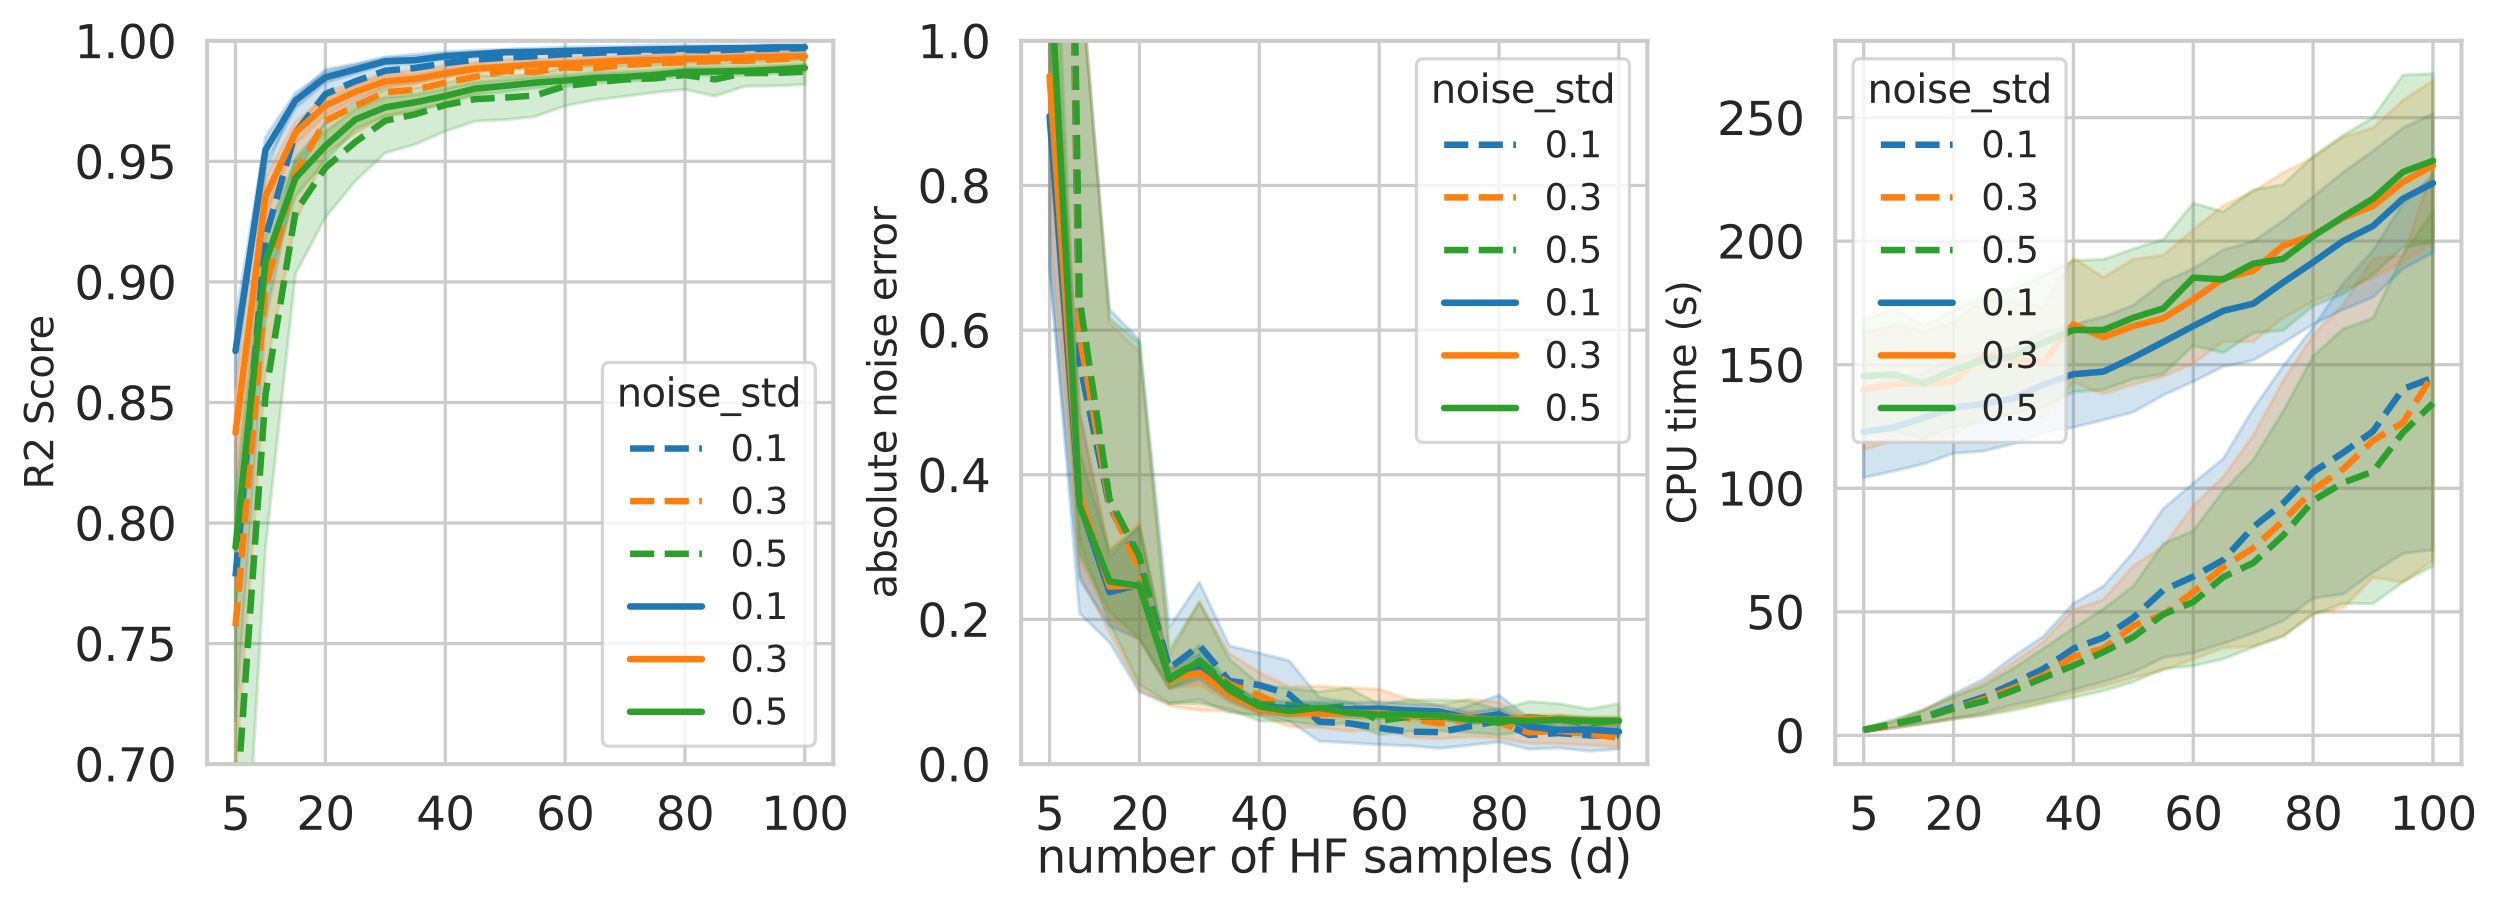 <?xml version="1.0" encoding="utf-8" standalone="no"?>
<!DOCTYPE svg PUBLIC "-//W3C//DTD SVG 1.1//EN"
  "http://www.w3.org/Graphics/SVG/1.1/DTD/svg11.dtd">
<svg xmlns:xlink="http://www.w3.org/1999/xlink" width="766.52pt" height="280.142pt" viewBox="0 0 766.52 280.142" xmlns="http://www.w3.org/2000/svg" version="1.1">
 <defs>
  <style type="text/css">*{stroke-linejoin: round; stroke-linecap: butt}</style>
 </defs>
 <g id="figure_1">
  <g id="patch_1">
   <path d="M 0 280.142 
L 766.52 280.142 
L 766.52 0 
L 0 0 
z
" style="fill: #ffffff"/>
  </g>
  <g id="axes_1">
   <g id="patch_2">
    <path d="M 63.486 234.279 
L 255.486 234.279 
L 255.486 12.519 
L 63.486 12.519 
z
" style="fill: #ffffff"/>
   </g>
   <g id="matplotlib.axis_1">
    <g id="xtick_1">
     <g id="line2d_1">
      <path d="M 72.213 234.279 
L 72.213 12.519 
" clip-path="url(#p07d50e4d39)" style="fill: none; stroke: #cccccc; stroke-linecap: round"/>
     </g>
     <g id="text_1">
      <!-- 5 -->
      <g style="fill: #262626" transform="translate(67.759 254.417) scale(0.14 -0.14)">
       <defs>
        <path id="DejaVuSans-35" d="M 691 4666 
L 3169 4666 
L 3169 4134 
L 1269 4134 
L 1269 2991 
Q 1406 3038 1543 3061 
Q 1681 3084 1819 3084 
Q 2600 3084 3056 2656 
Q 3513 2228 3513 1497 
Q 3513 744 3044 326 
Q 2575 -91 1722 -91 
Q 1428 -91 1123 -41 
Q 819 9 494 109 
L 494 744 
Q 775 591 1075 516 
Q 1375 441 1709 441 
Q 2250 441 2565 725 
Q 2881 1009 2881 1497 
Q 2881 1984 2565 2268 
Q 2250 2553 1709 2553 
Q 1456 2553 1204 2497 
Q 953 2441 691 2322 
L 691 4666 
z
" transform="scale(0.016)"/>
       </defs>
       <use xlink:href="#DejaVuSans-35"/>
      </g>
     </g>
    </g>
    <g id="xtick_2">
     <g id="line2d_2">
      <path d="M 99.773 234.279 
L 99.773 12.519 
" clip-path="url(#p07d50e4d39)" style="fill: none; stroke: #cccccc; stroke-linecap: round"/>
     </g>
     <g id="text_2">
      <!-- 20 -->
      <g style="fill: #262626" transform="translate(90.865 254.417) scale(0.14 -0.14)">
       <defs>
        <path id="DejaVuSans-32" d="M 1228 531 
L 3431 531 
L 3431 0 
L 469 0 
L 469 531 
Q 828 903 1448 1529 
Q 2069 2156 2228 2338 
Q 2531 2678 2651 2914 
Q 2772 3150 2772 3378 
Q 2772 3750 2511 3984 
Q 2250 4219 1831 4219 
Q 1534 4219 1204 4116 
Q 875 4013 500 3803 
L 500 4441 
Q 881 4594 1212 4672 
Q 1544 4750 1819 4750 
Q 2544 4750 2975 4387 
Q 3406 4025 3406 3419 
Q 3406 3131 3298 2873 
Q 3191 2616 2906 2266 
Q 2828 2175 2409 1742 
Q 1991 1309 1228 531 
z
" transform="scale(0.016)"/>
        <path id="DejaVuSans-30" d="M 2034 4250 
Q 1547 4250 1301 3770 
Q 1056 3291 1056 2328 
Q 1056 1369 1301 889 
Q 1547 409 2034 409 
Q 2525 409 2770 889 
Q 3016 1369 3016 2328 
Q 3016 3291 2770 3770 
Q 2525 4250 2034 4250 
z
M 2034 4750 
Q 2819 4750 3233 4129 
Q 3647 3509 3647 2328 
Q 3647 1150 3233 529 
Q 2819 -91 2034 -91 
Q 1250 -91 836 529 
Q 422 1150 422 2328 
Q 422 3509 836 4129 
Q 1250 4750 2034 4750 
z
" transform="scale(0.016)"/>
       </defs>
       <use xlink:href="#DejaVuSans-32"/>
       <use xlink:href="#DejaVuSans-30" x="63.623"/>
      </g>
     </g>
    </g>
    <g id="xtick_3">
     <g id="line2d_3">
      <path d="M 136.519 234.279 
L 136.519 12.519 
" clip-path="url(#p07d50e4d39)" style="fill: none; stroke: #cccccc; stroke-linecap: round"/>
     </g>
     <g id="text_3">
      <!-- 40 -->
      <g style="fill: #262626" transform="translate(127.612 254.417) scale(0.14 -0.14)">
       <defs>
        <path id="DejaVuSans-34" d="M 2419 4116 
L 825 1625 
L 2419 1625 
L 2419 4116 
z
M 2253 4666 
L 3047 4666 
L 3047 1625 
L 3713 1625 
L 3713 1100 
L 3047 1100 
L 3047 0 
L 2419 0 
L 2419 1100 
L 313 1100 
L 313 1709 
L 2253 4666 
z
" transform="scale(0.016)"/>
       </defs>
       <use xlink:href="#DejaVuSans-34"/>
       <use xlink:href="#DejaVuSans-30" x="63.623"/>
      </g>
     </g>
    </g>
    <g id="xtick_4">
     <g id="line2d_4">
      <path d="M 173.266 234.279 
L 173.266 12.519 
" clip-path="url(#p07d50e4d39)" style="fill: none; stroke: #cccccc; stroke-linecap: round"/>
     </g>
     <g id="text_4">
      <!-- 60 -->
      <g style="fill: #262626" transform="translate(164.358 254.417) scale(0.14 -0.14)">
       <defs>
        <path id="DejaVuSans-36" d="M 2113 2584 
Q 1688 2584 1439 2293 
Q 1191 2003 1191 1497 
Q 1191 994 1439 701 
Q 1688 409 2113 409 
Q 2538 409 2786 701 
Q 3034 994 3034 1497 
Q 3034 2003 2786 2293 
Q 2538 2584 2113 2584 
z
M 3366 4563 
L 3366 3988 
Q 3128 4100 2886 4159 
Q 2644 4219 2406 4219 
Q 1781 4219 1451 3797 
Q 1122 3375 1075 2522 
Q 1259 2794 1537 2939 
Q 1816 3084 2150 3084 
Q 2853 3084 3261 2657 
Q 3669 2231 3669 1497 
Q 3669 778 3244 343 
Q 2819 -91 2113 -91 
Q 1303 -91 875 529 
Q 447 1150 447 2328 
Q 447 3434 972 4092 
Q 1497 4750 2381 4750 
Q 2619 4750 2861 4703 
Q 3103 4656 3366 4563 
z
" transform="scale(0.016)"/>
       </defs>
       <use xlink:href="#DejaVuSans-36"/>
       <use xlink:href="#DejaVuSans-30" x="63.623"/>
      </g>
     </g>
    </g>
    <g id="xtick_5">
     <g id="line2d_5">
      <path d="M 210.012 234.279 
L 210.012 12.519 
" clip-path="url(#p07d50e4d39)" style="fill: none; stroke: #cccccc; stroke-linecap: round"/>
     </g>
     <g id="text_5">
      <!-- 80 -->
      <g style="fill: #262626" transform="translate(201.104 254.417) scale(0.14 -0.14)">
       <defs>
        <path id="DejaVuSans-38" d="M 2034 2216 
Q 1584 2216 1326 1975 
Q 1069 1734 1069 1313 
Q 1069 891 1326 650 
Q 1584 409 2034 409 
Q 2484 409 2743 651 
Q 3003 894 3003 1313 
Q 3003 1734 2745 1975 
Q 2488 2216 2034 2216 
z
M 1403 2484 
Q 997 2584 770 2862 
Q 544 3141 544 3541 
Q 544 4100 942 4425 
Q 1341 4750 2034 4750 
Q 2731 4750 3128 4425 
Q 3525 4100 3525 3541 
Q 3525 3141 3298 2862 
Q 3072 2584 2669 2484 
Q 3125 2378 3379 2068 
Q 3634 1759 3634 1313 
Q 3634 634 3220 271 
Q 2806 -91 2034 -91 
Q 1263 -91 848 271 
Q 434 634 434 1313 
Q 434 1759 690 2068 
Q 947 2378 1403 2484 
z
M 1172 3481 
Q 1172 3119 1398 2916 
Q 1625 2713 2034 2713 
Q 2441 2713 2670 2916 
Q 2900 3119 2900 3481 
Q 2900 3844 2670 4047 
Q 2441 4250 2034 4250 
Q 1625 4250 1398 4047 
Q 1172 3844 1172 3481 
z
" transform="scale(0.016)"/>
       </defs>
       <use xlink:href="#DejaVuSans-38"/>
       <use xlink:href="#DejaVuSans-30" x="63.623"/>
      </g>
     </g>
    </g>
    <g id="xtick_6">
     <g id="line2d_6">
      <path d="M 246.758 234.279 
L 246.758 12.519 
" clip-path="url(#p07d50e4d39)" style="fill: none; stroke: #cccccc; stroke-linecap: round"/>
     </g>
     <g id="text_6">
      <!-- 100 -->
      <g style="fill: #262626" transform="translate(233.397 254.417) scale(0.14 -0.14)">
       <defs>
        <path id="DejaVuSans-31" d="M 794 531 
L 1825 531 
L 1825 4091 
L 703 3866 
L 703 4441 
L 1819 4666 
L 2450 4666 
L 2450 531 
L 3481 531 
L 3481 0 
L 794 0 
L 794 531 
z
" transform="scale(0.016)"/>
       </defs>
       <use xlink:href="#DejaVuSans-31"/>
       <use xlink:href="#DejaVuSans-30" x="63.623"/>
       <use xlink:href="#DejaVuSans-30" x="127.246"/>
      </g>
     </g>
    </g>
    <g id="text_7">
     <!--   -->
     <g style="fill: #262626" transform="translate(157.579 270.446) scale(0.12 -0.12)">
      <defs>
       <path id="DejaVuSans-20" transform="scale(0.016)"/>
      </defs>
      <use xlink:href="#DejaVuSans-20"/>
     </g>
    </g>
   </g>
   <g id="matplotlib.axis_2">
    <g id="ytick_1">
     <g id="line2d_7">
      <path d="M 63.486 234.279 
L 255.486 234.279 
" clip-path="url(#p07d50e4d39)" style="fill: none; stroke: #cccccc; stroke-linecap: round"/>
     </g>
     <g id="text_8">
      <!-- 0.70 -->
      <g style="fill: #262626" transform="translate(22.814 239.598) scale(0.14 -0.14)">
       <defs>
        <path id="DejaVuSans-2e" d="M 684 794 
L 1344 794 
L 1344 0 
L 684 0 
L 684 794 
z
" transform="scale(0.016)"/>
        <path id="DejaVuSans-37" d="M 525 4666 
L 3525 4666 
L 3525 4397 
L 1831 0 
L 1172 0 
L 2766 4134 
L 525 4134 
L 525 4666 
z
" transform="scale(0.016)"/>
       </defs>
       <use xlink:href="#DejaVuSans-30"/>
       <use xlink:href="#DejaVuSans-2e" x="63.623"/>
       <use xlink:href="#DejaVuSans-37" x="95.41"/>
       <use xlink:href="#DejaVuSans-30" x="159.033"/>
      </g>
     </g>
    </g>
    <g id="ytick_2">
     <g id="line2d_8">
      <path d="M 63.486 197.319 
L 255.486 197.319 
" clip-path="url(#p07d50e4d39)" style="fill: none; stroke: #cccccc; stroke-linecap: round"/>
     </g>
     <g id="text_9">
      <!-- 0.75 -->
      <g style="fill: #262626" transform="translate(22.814 202.638) scale(0.14 -0.14)">
       <use xlink:href="#DejaVuSans-30"/>
       <use xlink:href="#DejaVuSans-2e" x="63.623"/>
       <use xlink:href="#DejaVuSans-37" x="95.41"/>
       <use xlink:href="#DejaVuSans-35" x="159.033"/>
      </g>
     </g>
    </g>
    <g id="ytick_3">
     <g id="line2d_9">
      <path d="M 63.486 160.359 
L 255.486 160.359 
" clip-path="url(#p07d50e4d39)" style="fill: none; stroke: #cccccc; stroke-linecap: round"/>
     </g>
     <g id="text_10">
      <!-- 0.80 -->
      <g style="fill: #262626" transform="translate(22.814 165.678) scale(0.14 -0.14)">
       <use xlink:href="#DejaVuSans-30"/>
       <use xlink:href="#DejaVuSans-2e" x="63.623"/>
       <use xlink:href="#DejaVuSans-38" x="95.41"/>
       <use xlink:href="#DejaVuSans-30" x="159.033"/>
      </g>
     </g>
    </g>
    <g id="ytick_4">
     <g id="line2d_10">
      <path d="M 63.486 123.399 
L 255.486 123.399 
" clip-path="url(#p07d50e4d39)" style="fill: none; stroke: #cccccc; stroke-linecap: round"/>
     </g>
     <g id="text_11">
      <!-- 0.85 -->
      <g style="fill: #262626" transform="translate(22.814 128.718) scale(0.14 -0.14)">
       <use xlink:href="#DejaVuSans-30"/>
       <use xlink:href="#DejaVuSans-2e" x="63.623"/>
       <use xlink:href="#DejaVuSans-38" x="95.41"/>
       <use xlink:href="#DejaVuSans-35" x="159.033"/>
      </g>
     </g>
    </g>
    <g id="ytick_5">
     <g id="line2d_11">
      <path d="M 63.486 86.439 
L 255.486 86.439 
" clip-path="url(#p07d50e4d39)" style="fill: none; stroke: #cccccc; stroke-linecap: round"/>
     </g>
     <g id="text_12">
      <!-- 0.90 -->
      <g style="fill: #262626" transform="translate(22.814 91.758) scale(0.14 -0.14)">
       <defs>
        <path id="DejaVuSans-39" d="M 703 97 
L 703 672 
Q 941 559 1184 500 
Q 1428 441 1663 441 
Q 2288 441 2617 861 
Q 2947 1281 2994 2138 
Q 2813 1869 2534 1725 
Q 2256 1581 1919 1581 
Q 1219 1581 811 2004 
Q 403 2428 403 3163 
Q 403 3881 828 4315 
Q 1253 4750 1959 4750 
Q 2769 4750 3195 4129 
Q 3622 3509 3622 2328 
Q 3622 1225 3098 567 
Q 2575 -91 1691 -91 
Q 1453 -91 1209 -44 
Q 966 3 703 97 
z
M 1959 2075 
Q 2384 2075 2632 2365 
Q 2881 2656 2881 3163 
Q 2881 3666 2632 3958 
Q 2384 4250 1959 4250 
Q 1534 4250 1286 3958 
Q 1038 3666 1038 3163 
Q 1038 2656 1286 2365 
Q 1534 2075 1959 2075 
z
" transform="scale(0.016)"/>
       </defs>
       <use xlink:href="#DejaVuSans-30"/>
       <use xlink:href="#DejaVuSans-2e" x="63.623"/>
       <use xlink:href="#DejaVuSans-39" x="95.41"/>
       <use xlink:href="#DejaVuSans-30" x="159.033"/>
      </g>
     </g>
    </g>
    <g id="ytick_6">
     <g id="line2d_12">
      <path d="M 63.486 49.479 
L 255.486 49.479 
" clip-path="url(#p07d50e4d39)" style="fill: none; stroke: #cccccc; stroke-linecap: round"/>
     </g>
     <g id="text_13">
      <!-- 0.95 -->
      <g style="fill: #262626" transform="translate(22.814 54.798) scale(0.14 -0.14)">
       <use xlink:href="#DejaVuSans-30"/>
       <use xlink:href="#DejaVuSans-2e" x="63.623"/>
       <use xlink:href="#DejaVuSans-39" x="95.41"/>
       <use xlink:href="#DejaVuSans-35" x="159.033"/>
      </g>
     </g>
    </g>
    <g id="ytick_7">
     <g id="line2d_13">
      <path d="M 63.486 12.519 
L 255.486 12.519 
" clip-path="url(#p07d50e4d39)" style="fill: none; stroke: #cccccc; stroke-linecap: round"/>
     </g>
     <g id="text_14">
      <!-- 1.00 -->
      <g style="fill: #262626" transform="translate(22.814 17.838) scale(0.14 -0.14)">
       <use xlink:href="#DejaVuSans-31"/>
       <use xlink:href="#DejaVuSans-2e" x="63.623"/>
       <use xlink:href="#DejaVuSans-30" x="95.41"/>
       <use xlink:href="#DejaVuSans-30" x="159.033"/>
      </g>
     </g>
    </g>
    <g id="text_15">
     <!-- R2 Score -->
     <g style="fill: #262626" transform="translate(16.318 150.095) rotate(-90) scale(0.12 -0.12)">
      <defs>
       <path id="DejaVuSans-52" d="M 2841 2188 
Q 3044 2119 3236 1894 
Q 3428 1669 3622 1275 
L 4263 0 
L 3584 0 
L 2988 1197 
Q 2756 1666 2539 1819 
Q 2322 1972 1947 1972 
L 1259 1972 
L 1259 0 
L 628 0 
L 628 4666 
L 2053 4666 
Q 2853 4666 3247 4331 
Q 3641 3997 3641 3322 
Q 3641 2881 3436 2590 
Q 3231 2300 2841 2188 
z
M 1259 4147 
L 1259 2491 
L 2053 2491 
Q 2509 2491 2742 2702 
Q 2975 2913 2975 3322 
Q 2975 3731 2742 3939 
Q 2509 4147 2053 4147 
L 1259 4147 
z
" transform="scale(0.016)"/>
       <path id="DejaVuSans-53" d="M 3425 4513 
L 3425 3897 
Q 3066 4069 2747 4153 
Q 2428 4238 2131 4238 
Q 1616 4238 1336 4038 
Q 1056 3838 1056 3469 
Q 1056 3159 1242 3001 
Q 1428 2844 1947 2747 
L 2328 2669 
Q 3034 2534 3370 2195 
Q 3706 1856 3706 1288 
Q 3706 609 3251 259 
Q 2797 -91 1919 -91 
Q 1588 -91 1214 -16 
Q 841 59 441 206 
L 441 856 
Q 825 641 1194 531 
Q 1563 422 1919 422 
Q 2459 422 2753 634 
Q 3047 847 3047 1241 
Q 3047 1584 2836 1778 
Q 2625 1972 2144 2069 
L 1759 2144 
Q 1053 2284 737 2584 
Q 422 2884 422 3419 
Q 422 4038 858 4394 
Q 1294 4750 2059 4750 
Q 2388 4750 2728 4690 
Q 3069 4631 3425 4513 
z
" transform="scale(0.016)"/>
       <path id="DejaVuSans-63" d="M 3122 3366 
L 3122 2828 
Q 2878 2963 2633 3030 
Q 2388 3097 2138 3097 
Q 1578 3097 1268 2742 
Q 959 2388 959 1747 
Q 959 1106 1268 751 
Q 1578 397 2138 397 
Q 2388 397 2633 464 
Q 2878 531 3122 666 
L 3122 134 
Q 2881 22 2623 -34 
Q 2366 -91 2075 -91 
Q 1284 -91 818 406 
Q 353 903 353 1747 
Q 353 2603 823 3093 
Q 1294 3584 2113 3584 
Q 2378 3584 2631 3529 
Q 2884 3475 3122 3366 
z
" transform="scale(0.016)"/>
       <path id="DejaVuSans-6f" d="M 1959 3097 
Q 1497 3097 1228 2736 
Q 959 2375 959 1747 
Q 959 1119 1226 758 
Q 1494 397 1959 397 
Q 2419 397 2687 759 
Q 2956 1122 2956 1747 
Q 2956 2369 2687 2733 
Q 2419 3097 1959 3097 
z
M 1959 3584 
Q 2709 3584 3137 3096 
Q 3566 2609 3566 1747 
Q 3566 888 3137 398 
Q 2709 -91 1959 -91 
Q 1206 -91 779 398 
Q 353 888 353 1747 
Q 353 2609 779 3096 
Q 1206 3584 1959 3584 
z
" transform="scale(0.016)"/>
       <path id="DejaVuSans-72" d="M 2631 2963 
Q 2534 3019 2420 3045 
Q 2306 3072 2169 3072 
Q 1681 3072 1420 2755 
Q 1159 2438 1159 1844 
L 1159 0 
L 581 0 
L 581 3500 
L 1159 3500 
L 1159 2956 
Q 1341 3275 1631 3429 
Q 1922 3584 2338 3584 
Q 2397 3584 2469 3576 
Q 2541 3569 2628 3553 
L 2631 2963 
z
" transform="scale(0.016)"/>
       <path id="DejaVuSans-65" d="M 3597 1894 
L 3597 1613 
L 953 1613 
Q 991 1019 1311 708 
Q 1631 397 2203 397 
Q 2534 397 2845 478 
Q 3156 559 3463 722 
L 3463 178 
Q 3153 47 2828 -22 
Q 2503 -91 2169 -91 
Q 1331 -91 842 396 
Q 353 884 353 1716 
Q 353 2575 817 3079 
Q 1281 3584 2069 3584 
Q 2775 3584 3186 3129 
Q 3597 2675 3597 1894 
z
M 3022 2063 
Q 3016 2534 2758 2815 
Q 2500 3097 2075 3097 
Q 1594 3097 1305 2825 
Q 1016 2553 972 2059 
L 3022 2063 
z
" transform="scale(0.016)"/>
      </defs>
      <use xlink:href="#DejaVuSans-52"/>
      <use xlink:href="#DejaVuSans-32" x="69.482"/>
      <use xlink:href="#DejaVuSans-20" x="133.105"/>
      <use xlink:href="#DejaVuSans-53" x="164.893"/>
      <use xlink:href="#DejaVuSans-63" x="228.369"/>
      <use xlink:href="#DejaVuSans-6f" x="283.35"/>
      <use xlink:href="#DejaVuSans-72" x="344.531"/>
      <use xlink:href="#DejaVuSans-65" x="383.395"/>
     </g>
    </g>
   </g>
   <g id="PolyCollection_1">
    <defs>
     <path id="m4b35271e36" d="M 72.213 -144.626 
L 72.213 -59.054 
L 81.4 -181.723 
L 90.586 -225.812 
L 99.773 -242.725 
L 108.959 -248.775 
L 118.146 -253.584 
L 127.333 -254.522 
L 136.519 -256.608 
L 145.706 -258.273 
L 154.892 -258.937 
L 164.079 -260.232 
L 173.266 -260.746 
L 182.452 -261.535 
L 191.639 -262.133 
L 200.825 -262.878 
L 210.012 -262.778 
L 219.199 -262.918 
L 228.385 -263.34 
L 237.572 -263.808 
L 246.758 -263.914 
L 246.758 -266.664 
L 246.758 -266.664 
L 237.572 -266.485 
L 228.385 -266.316 
L 219.199 -266.293 
L 210.012 -266.276 
L 200.825 -266.333 
L 191.639 -265.954 
L 182.452 -265.896 
L 173.266 -265.69 
L 164.079 -265.4 
L 154.892 -264.99 
L 145.706 -264.738 
L 136.519 -264.267 
L 127.333 -263.491 
L 118.146 -262.67 
L 108.959 -260.587 
L 99.773 -258.924 
L 90.586 -250.254 
L 81.4 -227.948 
L 72.213 -144.626 
z
" style="stroke: #1f77b4; stroke-opacity: 0.2"/>
    </defs>
    <g clip-path="url(#p07d50e4d39)">
     <use xlink:href="#m4b35271e36" x="0" y="280.142" style="fill: #1f77b4; fill-opacity: 0.2; stroke: #1f77b4; stroke-opacity: 0.2"/>
    </g>
   </g>
   <g id="PolyCollection_2">
    <defs>
     <path id="mf195f64d71" d="M 72.213 -127.393 
L 72.213 -42.605 
L 81.4 -166.08 
L 90.586 -211.888 
L 99.773 -232.835 
L 108.959 -239.261 
L 118.146 -244.54 
L 127.333 -245.653 
L 136.519 -248.887 
L 145.706 -251.407 
L 154.892 -253.922 
L 164.079 -254.097 
L 173.266 -255.698 
L 182.452 -255.467 
L 191.639 -257.03 
L 200.825 -257.614 
L 210.012 -257.823 
L 219.199 -258.601 
L 228.385 -258.607 
L 237.572 -259.609 
L 246.758 -259.968 
L 246.758 -264.715 
L 246.758 -264.715 
L 237.572 -264.326 
L 228.385 -264.061 
L 219.199 -263.974 
L 210.012 -263.797 
L 200.825 -263.712 
L 191.639 -262.917 
L 182.452 -262.919 
L 173.266 -262.63 
L 164.079 -262.002 
L 154.892 -262.012 
L 145.706 -261.102 
L 136.519 -260.123 
L 127.333 -258.675 
L 118.146 -257.802 
L 108.959 -254.785 
L 99.773 -252.034 
L 90.586 -240.461 
L 81.4 -214.996 
L 72.213 -127.393 
z
" style="stroke: #ff7f0e; stroke-opacity: 0.2"/>
    </defs>
    <g clip-path="url(#p07d50e4d39)">
     <use xlink:href="#mf195f64d71" x="0" y="280.142" style="fill: #ff7f0e; fill-opacity: 0.2; stroke: #ff7f0e; stroke-opacity: 0.2"/>
    </g>
   </g>
   <g id="PolyCollection_3">
    <path d="M 72.213 184.183 
L 72.213 325.373 
L 81.4 168.087 
L 90.586 83.926 
L 99.773 66.688 
L 108.959 55.485 
L 118.146 46.887 
L 127.333 44.233 
L 136.519 40.235 
L 145.706 37.131 
L 154.892 36.733 
L 164.079 35.729 
L 173.266 32.453 
L 182.452 30.648 
L 191.639 29.522 
L 200.825 28.308 
L 210.012 27.413 
L 219.199 29.454 
L 228.385 26.448 
L 237.572 26.338 
L 246.758 25.921 
L 246.758 18.11 
L 246.758 18.11 
L 237.572 18.744 
L 228.385 18.563 
L 219.199 19.615 
L 210.012 18.944 
L 200.825 19.741 
L 191.639 19.925 
L 182.452 20.081 
L 173.266 20.721 
L 164.079 22.682 
L 154.892 23.369 
L 145.706 23.142 
L 136.519 25.362 
L 127.333 26.909 
L 118.146 27.306 
L 108.959 32.263 
L 99.773 37.821 
L 90.586 48.398 
L 81.4 79.877 
L 72.213 184.183 
z
" clip-path="url(#p07d50e4d39)" style="fill: #2ca02c; fill-opacity: 0.2; stroke: #2ca02c; stroke-opacity: 0.2"/>
   </g>
   <g id="PolyCollection_4">
    <defs>
     <path id="m9240e00596" d="M 72.213 -182.261 
L 72.213 -161.533 
L 81.4 -230.039 
L 90.586 -247.034 
L 99.773 -254.803 
L 108.959 -257.552 
L 118.146 -260.325 
L 127.333 -260.676 
L 136.519 -262.078 
L 145.706 -262.732 
L 154.892 -263.561 
L 164.079 -263.61 
L 173.266 -263.899 
L 182.452 -264.099 
L 191.639 -264.392 
L 200.825 -264.508 
L 210.012 -264.726 
L 219.199 -264.891 
L 228.385 -264.958 
L 237.572 -265.258 
L 246.758 -265.25 
L 246.758 -266.003 
L 246.758 -266.003 
L 237.572 -265.975 
L 228.385 -265.793 
L 219.199 -265.708 
L 210.012 -265.599 
L 200.825 -265.44 
L 191.639 -265.356 
L 182.452 -265.192 
L 173.266 -265.039 
L 164.079 -264.816 
L 154.892 -264.795 
L 145.706 -264.211 
L 136.519 -263.69 
L 127.333 -262.637 
L 118.146 -262.374 
L 108.959 -260.168 
L 99.773 -258.056 
L 90.586 -251.714 
L 81.4 -238.138 
L 72.213 -182.261 
z
" style="stroke: #1f77b4; stroke-opacity: 0.2"/>
    </defs>
    <g clip-path="url(#p07d50e4d39)">
     <use xlink:href="#m9240e00596" x="0" y="280.142" style="fill: #1f77b4; fill-opacity: 0.2; stroke: #1f77b4; stroke-opacity: 0.2"/>
    </g>
   </g>
   <g id="PolyCollection_5">
    <defs>
     <path id="m420f269b19" d="M 72.213 -160.22 
L 72.213 -133.866 
L 81.4 -213.778 
L 90.586 -236.026 
L 99.773 -244.779 
L 108.959 -249.939 
L 118.146 -253.327 
L 127.333 -254.357 
L 136.519 -256.13 
L 145.706 -257.852 
L 154.892 -258.632 
L 164.079 -259.436 
L 173.266 -259.669 
L 182.452 -260.16 
L 191.639 -260.629 
L 200.825 -260.919 
L 210.012 -261.303 
L 219.199 -261.528 
L 228.385 -261.68 
L 237.572 -262.075 
L 246.758 -262.177 
L 246.758 -263.515 
L 246.758 -263.515 
L 237.572 -263.411 
L 228.385 -263.214 
L 219.199 -262.983 
L 210.012 -262.852 
L 200.825 -262.58 
L 191.639 -262.359 
L 182.452 -261.999 
L 173.266 -261.556 
L 164.079 -261.332 
L 154.892 -260.737 
L 145.706 -260.357 
L 136.519 -259.087 
L 127.333 -257.494 
L 118.146 -257.012 
L 108.959 -254.031 
L 99.773 -250.247 
L 90.586 -242.959 
L 81.4 -225.833 
L 72.213 -160.22 
z
" style="stroke: #ff7f0e; stroke-opacity: 0.2"/>
    </defs>
    <g clip-path="url(#p07d50e4d39)">
     <use xlink:href="#m420f269b19" x="0" y="280.142" style="fill: #ff7f0e; fill-opacity: 0.2; stroke: #ff7f0e; stroke-opacity: 0.2"/>
    </g>
   </g>
   <g id="PolyCollection_6">
    <defs>
     <path id="m4467925960" d="M 72.213 -129.441 
L 72.213 -94.532 
L 81.4 -191.687 
L 90.586 -219.944 
L 99.773 -230.757 
L 108.959 -240.54 
L 118.146 -244.588 
L 127.333 -246.333 
L 136.519 -248.296 
L 145.706 -251.039 
L 154.892 -251.939 
L 164.079 -253.128 
L 173.266 -253.598 
L 182.452 -254.746 
L 191.639 -255.153 
L 200.825 -255.691 
L 210.012 -256.874 
L 219.199 -256.97 
L 228.385 -257.137 
L 237.572 -257.647 
L 246.758 -258.263 
L 246.758 -260.417 
L 246.758 -260.417 
L 237.572 -259.937 
L 228.385 -259.565 
L 219.199 -259.423 
L 210.012 -259.417 
L 200.825 -258.493 
L 191.639 -258.123 
L 182.452 -257.717 
L 173.266 -257.037 
L 164.079 -256.452 
L 154.892 -255.673 
L 145.706 -254.909 
L 136.519 -252.999 
L 127.333 -251.136 
L 118.146 -250.275 
L 108.959 -246.761 
L 99.773 -239.774 
L 90.586 -230.876 
L 81.4 -208.125 
L 72.213 -129.441 
z
" style="stroke: #2ca02c; stroke-opacity: 0.2"/>
    </defs>
    <g clip-path="url(#p07d50e4d39)">
     <use xlink:href="#m4467925960" x="0" y="280.142" style="fill: #2ca02c; fill-opacity: 0.2; stroke: #2ca02c; stroke-opacity: 0.2"/>
    </g>
   </g>
   <g id="line2d_14">
    <path d="M 72.213 176.757 
L 81.4 72.759 
L 90.586 40.681 
L 99.773 28.827 
L 108.959 24.905 
L 118.146 21.68 
L 127.333 20.831 
L 136.519 19.372 
L 145.706 18.275 
L 154.892 17.681 
L 164.079 17.199 
L 173.266 16.581 
L 182.452 16.177 
L 191.639 15.851 
L 200.825 15.483 
L 210.012 15.339 
L 219.199 15.445 
L 228.385 15.095 
L 237.572 14.899 
L 246.758 14.759 
" clip-path="url(#p07d50e4d39)" style="fill: none; stroke-dasharray: 7.4,3.2; stroke-dashoffset: 0; stroke: #1f77b4; stroke-width: 2"/>
   </g>
   <g id="line2d_15">
    <path d="M 72.213 192.025 
L 81.4 88.578 
L 90.586 53.099 
L 99.773 37.053 
L 108.959 32.484 
L 118.146 28.271 
L 127.333 27.491 
L 136.519 25.366 
L 145.706 23.572 
L 154.892 21.795 
L 164.079 22.04 
L 173.266 20.64 
L 182.452 20.93 
L 191.639 19.877 
L 200.825 19.4 
L 210.012 19.078 
L 219.199 18.673 
L 228.385 18.65 
L 237.572 18.175 
L 246.758 17.66 
" clip-path="url(#p07d50e4d39)" style="fill: none; stroke-dasharray: 7.4,3.2; stroke-dashoffset: 0; stroke: #ff7f0e; stroke-width: 2"/>
   </g>
   <g id="line2d_16">
    <path d="M 72.213 251.599 
L 81.4 121.017 
L 90.586 64.955 
L 99.773 51.421 
L 108.959 43.526 
L 118.146 36.99 
L 127.333 35.042 
L 136.519 32.187 
L 145.706 30.395 
L 154.892 29.922 
L 164.079 29.271 
L 173.266 26.388 
L 182.452 25.296 
L 191.639 24.333 
L 200.825 24.016 
L 210.012 23.005 
L 219.199 24.35 
L 228.385 22.387 
L 237.572 22.398 
L 246.758 21.981 
" clip-path="url(#p07d50e4d39)" style="fill: none; stroke-dasharray: 7.4,3.2; stroke-dashoffset: 0; stroke: #2ca02c; stroke-width: 2"/>
   </g>
   <g id="line2d_17"/>
   <g id="line2d_18"/>
   <g id="line2d_19"/>
   <g id="line2d_20">
    <path d="M 72.213 107.592 
L 81.4 45.979 
L 90.586 30.793 
L 99.773 23.711 
L 108.959 21.282 
L 118.146 18.799 
L 127.333 18.426 
L 136.519 17.232 
L 145.706 16.646 
L 154.892 16.01 
L 164.079 15.916 
L 173.266 15.65 
L 182.452 15.479 
L 191.639 15.26 
L 200.825 15.15 
L 210.012 14.98 
L 219.199 14.827 
L 228.385 14.753 
L 237.572 14.521 
L 246.758 14.501 
" clip-path="url(#p07d50e4d39)" style="fill: none; stroke: #1f77b4; stroke-width: 2; stroke-linecap: round"/>
   </g>
   <g id="line2d_21">
    <path d="M 72.213 132.679 
L 81.4 60.231 
L 90.586 40.609 
L 99.773 32.366 
L 108.959 28.125 
L 118.146 24.935 
L 127.333 24.189 
L 136.519 22.501 
L 145.706 21.035 
L 154.892 20.438 
L 164.079 19.787 
L 173.266 19.488 
L 182.452 19.009 
L 191.639 18.616 
L 200.825 18.399 
L 210.012 18.073 
L 219.199 17.899 
L 228.385 17.68 
L 237.572 17.4 
L 246.758 17.26 
" clip-path="url(#p07d50e4d39)" style="fill: none; stroke: #ff7f0e; stroke-width: 2; stroke-linecap: round"/>
   </g>
   <g id="line2d_22">
    <path d="M 72.213 167.743 
L 81.4 80.266 
L 90.586 54.614 
L 99.773 44.712 
L 108.959 36.62 
L 118.146 32.893 
L 127.333 31.36 
L 136.519 29.437 
L 145.706 27.135 
L 154.892 26.329 
L 164.079 25.331 
L 173.266 24.703 
L 182.452 23.895 
L 191.639 23.562 
L 200.825 22.984 
L 210.012 22.037 
L 219.199 21.928 
L 228.385 21.748 
L 237.572 21.402 
L 246.758 20.792 
" clip-path="url(#p07d50e4d39)" style="fill: none; stroke: #2ca02c; stroke-width: 2; stroke-linecap: round"/>
   </g>
   <g id="line2d_23"/>
   <g id="line2d_24"/>
   <g id="line2d_25"/>
   <g id="patch_3">
    <path d="M 63.486 234.279 
L 63.486 12.519 
" style="fill: none; stroke: #cccccc; stroke-width: 1.25; stroke-linejoin: miter; stroke-linecap: square"/>
   </g>
   <g id="patch_4">
    <path d="M 255.486 234.279 
L 255.486 12.519 
" style="fill: none; stroke: #cccccc; stroke-width: 1.25; stroke-linejoin: miter; stroke-linecap: square"/>
   </g>
   <g id="patch_5">
    <path d="M 63.486 234.279 
L 255.486 234.279 
" style="fill: none; stroke: #cccccc; stroke-width: 1.25; stroke-linejoin: miter; stroke-linecap: square"/>
   </g>
   <g id="patch_6">
    <path d="M 63.486 12.519 
L 255.486 12.519 
" style="fill: none; stroke: #cccccc; stroke-width: 1.25; stroke-linejoin: miter; stroke-linecap: square"/>
   </g>
   <g id="text_16">
    <!-- number of HF samples (d) -->
    <g style="fill: #262626" transform="translate(317.826 267.543) scale(0.14 -0.14)">
     <defs>
      <path id="DejaVuSans-6e" d="M 3513 2113 
L 3513 0 
L 2938 0 
L 2938 2094 
Q 2938 2591 2744 2837 
Q 2550 3084 2163 3084 
Q 1697 3084 1428 2787 
Q 1159 2491 1159 1978 
L 1159 0 
L 581 0 
L 581 3500 
L 1159 3500 
L 1159 2956 
Q 1366 3272 1645 3428 
Q 1925 3584 2291 3584 
Q 2894 3584 3203 3211 
Q 3513 2838 3513 2113 
z
" transform="scale(0.016)"/>
      <path id="DejaVuSans-75" d="M 544 1381 
L 544 3500 
L 1119 3500 
L 1119 1403 
Q 1119 906 1312 657 
Q 1506 409 1894 409 
Q 2359 409 2629 706 
Q 2900 1003 2900 1516 
L 2900 3500 
L 3475 3500 
L 3475 0 
L 2900 0 
L 2900 538 
Q 2691 219 2414 64 
Q 2138 -91 1772 -91 
Q 1169 -91 856 284 
Q 544 659 544 1381 
z
M 1991 3584 
L 1991 3584 
z
" transform="scale(0.016)"/>
      <path id="DejaVuSans-6d" d="M 3328 2828 
Q 3544 3216 3844 3400 
Q 4144 3584 4550 3584 
Q 5097 3584 5394 3201 
Q 5691 2819 5691 2113 
L 5691 0 
L 5113 0 
L 5113 2094 
Q 5113 2597 4934 2840 
Q 4756 3084 4391 3084 
Q 3944 3084 3684 2787 
Q 3425 2491 3425 1978 
L 3425 0 
L 2847 0 
L 2847 2094 
Q 2847 2600 2669 2842 
Q 2491 3084 2119 3084 
Q 1678 3084 1418 2786 
Q 1159 2488 1159 1978 
L 1159 0 
L 581 0 
L 581 3500 
L 1159 3500 
L 1159 2956 
Q 1356 3278 1631 3431 
Q 1906 3584 2284 3584 
Q 2666 3584 2933 3390 
Q 3200 3197 3328 2828 
z
" transform="scale(0.016)"/>
      <path id="DejaVuSans-62" d="M 3116 1747 
Q 3116 2381 2855 2742 
Q 2594 3103 2138 3103 
Q 1681 3103 1420 2742 
Q 1159 2381 1159 1747 
Q 1159 1113 1420 752 
Q 1681 391 2138 391 
Q 2594 391 2855 752 
Q 3116 1113 3116 1747 
z
M 1159 2969 
Q 1341 3281 1617 3432 
Q 1894 3584 2278 3584 
Q 2916 3584 3314 3078 
Q 3713 2572 3713 1747 
Q 3713 922 3314 415 
Q 2916 -91 2278 -91 
Q 1894 -91 1617 61 
Q 1341 213 1159 525 
L 1159 0 
L 581 0 
L 581 4863 
L 1159 4863 
L 1159 2969 
z
" transform="scale(0.016)"/>
      <path id="DejaVuSans-66" d="M 2375 4863 
L 2375 4384 
L 1825 4384 
Q 1516 4384 1395 4259 
Q 1275 4134 1275 3809 
L 1275 3500 
L 2222 3500 
L 2222 3053 
L 1275 3053 
L 1275 0 
L 697 0 
L 697 3053 
L 147 3053 
L 147 3500 
L 697 3500 
L 697 3744 
Q 697 4328 969 4595 
Q 1241 4863 1831 4863 
L 2375 4863 
z
" transform="scale(0.016)"/>
      <path id="DejaVuSans-48" d="M 628 4666 
L 1259 4666 
L 1259 2753 
L 3553 2753 
L 3553 4666 
L 4184 4666 
L 4184 0 
L 3553 0 
L 3553 2222 
L 1259 2222 
L 1259 0 
L 628 0 
L 628 4666 
z
" transform="scale(0.016)"/>
      <path id="DejaVuSans-46" d="M 628 4666 
L 3309 4666 
L 3309 4134 
L 1259 4134 
L 1259 2759 
L 3109 2759 
L 3109 2228 
L 1259 2228 
L 1259 0 
L 628 0 
L 628 4666 
z
" transform="scale(0.016)"/>
      <path id="DejaVuSans-73" d="M 2834 3397 
L 2834 2853 
Q 2591 2978 2328 3040 
Q 2066 3103 1784 3103 
Q 1356 3103 1142 2972 
Q 928 2841 928 2578 
Q 928 2378 1081 2264 
Q 1234 2150 1697 2047 
L 1894 2003 
Q 2506 1872 2764 1633 
Q 3022 1394 3022 966 
Q 3022 478 2636 193 
Q 2250 -91 1575 -91 
Q 1294 -91 989 -36 
Q 684 19 347 128 
L 347 722 
Q 666 556 975 473 
Q 1284 391 1588 391 
Q 1994 391 2212 530 
Q 2431 669 2431 922 
Q 2431 1156 2273 1281 
Q 2116 1406 1581 1522 
L 1381 1569 
Q 847 1681 609 1914 
Q 372 2147 372 2553 
Q 372 3047 722 3315 
Q 1072 3584 1716 3584 
Q 2034 3584 2315 3537 
Q 2597 3491 2834 3397 
z
" transform="scale(0.016)"/>
      <path id="DejaVuSans-61" d="M 2194 1759 
Q 1497 1759 1228 1600 
Q 959 1441 959 1056 
Q 959 750 1161 570 
Q 1363 391 1709 391 
Q 2188 391 2477 730 
Q 2766 1069 2766 1631 
L 2766 1759 
L 2194 1759 
z
M 3341 1997 
L 3341 0 
L 2766 0 
L 2766 531 
Q 2569 213 2275 61 
Q 1981 -91 1556 -91 
Q 1019 -91 701 211 
Q 384 513 384 1019 
Q 384 1609 779 1909 
Q 1175 2209 1959 2209 
L 2766 2209 
L 2766 2266 
Q 2766 2663 2505 2880 
Q 2244 3097 1772 3097 
Q 1472 3097 1187 3025 
Q 903 2953 641 2809 
L 641 3341 
Q 956 3463 1253 3523 
Q 1550 3584 1831 3584 
Q 2591 3584 2966 3190 
Q 3341 2797 3341 1997 
z
" transform="scale(0.016)"/>
      <path id="DejaVuSans-70" d="M 1159 525 
L 1159 -1331 
L 581 -1331 
L 581 3500 
L 1159 3500 
L 1159 2969 
Q 1341 3281 1617 3432 
Q 1894 3584 2278 3584 
Q 2916 3584 3314 3078 
Q 3713 2572 3713 1747 
Q 3713 922 3314 415 
Q 2916 -91 2278 -91 
Q 1894 -91 1617 61 
Q 1341 213 1159 525 
z
M 3116 1747 
Q 3116 2381 2855 2742 
Q 2594 3103 2138 3103 
Q 1681 3103 1420 2742 
Q 1159 2381 1159 1747 
Q 1159 1113 1420 752 
Q 1681 391 2138 391 
Q 2594 391 2855 752 
Q 3116 1113 3116 1747 
z
" transform="scale(0.016)"/>
      <path id="DejaVuSans-6c" d="M 603 4863 
L 1178 4863 
L 1178 0 
L 603 0 
L 603 4863 
z
" transform="scale(0.016)"/>
      <path id="DejaVuSans-28" d="M 1984 4856 
Q 1566 4138 1362 3434 
Q 1159 2731 1159 2009 
Q 1159 1288 1364 580 
Q 1569 -128 1984 -844 
L 1484 -844 
Q 1016 -109 783 600 
Q 550 1309 550 2009 
Q 550 2706 781 3412 
Q 1013 4119 1484 4856 
L 1984 4856 
z
" transform="scale(0.016)"/>
      <path id="DejaVuSans-64" d="M 2906 2969 
L 2906 4863 
L 3481 4863 
L 3481 0 
L 2906 0 
L 2906 525 
Q 2725 213 2448 61 
Q 2172 -91 1784 -91 
Q 1150 -91 751 415 
Q 353 922 353 1747 
Q 353 2572 751 3078 
Q 1150 3584 1784 3584 
Q 2172 3584 2448 3432 
Q 2725 3281 2906 2969 
z
M 947 1747 
Q 947 1113 1208 752 
Q 1469 391 1925 391 
Q 2381 391 2643 752 
Q 2906 1113 2906 1747 
Q 2906 2381 2643 2742 
Q 2381 3103 1925 3103 
Q 1469 3103 1208 2742 
Q 947 2381 947 1747 
z
" transform="scale(0.016)"/>
      <path id="DejaVuSans-29" d="M 513 4856 
L 1013 4856 
Q 1481 4119 1714 3412 
Q 1947 2706 1947 2009 
Q 1947 1309 1714 600 
Q 1481 -109 1013 -844 
L 513 -844 
Q 928 -128 1133 580 
Q 1338 1288 1338 2009 
Q 1338 2731 1133 3434 
Q 928 4138 513 4856 
z
" transform="scale(0.016)"/>
     </defs>
     <use xlink:href="#DejaVuSans-6e"/>
     <use xlink:href="#DejaVuSans-75" x="63.379"/>
     <use xlink:href="#DejaVuSans-6d" x="126.758"/>
     <use xlink:href="#DejaVuSans-62" x="224.17"/>
     <use xlink:href="#DejaVuSans-65" x="287.646"/>
     <use xlink:href="#DejaVuSans-72" x="349.17"/>
     <use xlink:href="#DejaVuSans-20" x="390.283"/>
     <use xlink:href="#DejaVuSans-6f" x="422.07"/>
     <use xlink:href="#DejaVuSans-66" x="483.252"/>
     <use xlink:href="#DejaVuSans-20" x="518.457"/>
     <use xlink:href="#DejaVuSans-48" x="550.244"/>
     <use xlink:href="#DejaVuSans-46" x="625.439"/>
     <use xlink:href="#DejaVuSans-20" x="682.959"/>
     <use xlink:href="#DejaVuSans-73" x="714.746"/>
     <use xlink:href="#DejaVuSans-61" x="766.846"/>
     <use xlink:href="#DejaVuSans-6d" x="828.125"/>
     <use xlink:href="#DejaVuSans-70" x="925.537"/>
     <use xlink:href="#DejaVuSans-6c" x="989.014"/>
     <use xlink:href="#DejaVuSans-65" x="1016.797"/>
     <use xlink:href="#DejaVuSans-73" x="1078.32"/>
     <use xlink:href="#DejaVuSans-20" x="1130.42"/>
     <use xlink:href="#DejaVuSans-28" x="1162.207"/>
     <use xlink:href="#DejaVuSans-64" x="1201.221"/>
     <use xlink:href="#DejaVuSans-29" x="1264.697"/>
    </g>
   </g>
   <g id="legend_1">
    <g id="patch_7">
     <path d="M 186.896 228.779 
L 247.786 228.779 
Q 249.986 228.779 249.986 226.579 
L 249.986 113.356 
Q 249.986 111.156 247.786 111.156 
L 186.896 111.156 
Q 184.696 111.156 184.696 113.356 
L 184.696 226.579 
Q 184.696 228.779 186.896 228.779 
z
" style="fill: #ffffff; opacity: 0.8; stroke: #cccccc; stroke-linejoin: miter"/>
    </g>
    <g id="text_17">
     <!-- noise_std -->
     <g style="fill: #262626" transform="translate(189.096 124.674) scale(0.12 -0.12)">
      <defs>
       <path id="DejaVuSans-69" d="M 603 3500 
L 1178 3500 
L 1178 0 
L 603 0 
L 603 3500 
z
M 603 4863 
L 1178 4863 
L 1178 4134 
L 603 4134 
L 603 4863 
z
" transform="scale(0.016)"/>
       <path id="DejaVuSans-5f" d="M 3263 -1063 
L 3263 -1509 
L -63 -1509 
L -63 -1063 
L 3263 -1063 
z
" transform="scale(0.016)"/>
       <path id="DejaVuSans-74" d="M 1172 4494 
L 1172 3500 
L 2356 3500 
L 2356 3053 
L 1172 3053 
L 1172 1153 
Q 1172 725 1289 603 
Q 1406 481 1766 481 
L 2356 481 
L 2356 0 
L 1766 0 
Q 1100 0 847 248 
Q 594 497 594 1153 
L 594 3053 
L 172 3053 
L 172 3500 
L 594 3500 
L 594 4494 
L 1172 4494 
z
" transform="scale(0.016)"/>
      </defs>
      <use xlink:href="#DejaVuSans-6e"/>
      <use xlink:href="#DejaVuSans-6f" x="63.379"/>
      <use xlink:href="#DejaVuSans-69" x="124.561"/>
      <use xlink:href="#DejaVuSans-73" x="152.344"/>
      <use xlink:href="#DejaVuSans-65" x="204.443"/>
      <use xlink:href="#DejaVuSans-5f" x="265.967"/>
      <use xlink:href="#DejaVuSans-73" x="315.967"/>
      <use xlink:href="#DejaVuSans-74" x="368.066"/>
      <use xlink:href="#DejaVuSans-64" x="407.275"/>
     </g>
    </g>
    <g id="line2d_26">
     <path d="M 193.194 137.512 
L 204.194 137.512 
L 215.194 137.512 
" style="fill: none; stroke-dasharray: 7.4,3.2; stroke-dashoffset: 0; stroke: #1f77b4; stroke-width: 2"/>
    </g>
    <g id="text_18">
     <!-- 0.1 -->
     <g style="fill: #262626" transform="translate(223.994 141.362) scale(0.11 -0.11)">
      <use xlink:href="#DejaVuSans-30"/>
      <use xlink:href="#DejaVuSans-2e" x="63.623"/>
      <use xlink:href="#DejaVuSans-31" x="95.41"/>
     </g>
    </g>
    <g id="line2d_27">
     <path d="M 193.194 153.657 
L 204.194 153.657 
L 215.194 153.657 
" style="fill: none; stroke-dasharray: 7.4,3.2; stroke-dashoffset: 0; stroke: #ff7f0e; stroke-width: 2"/>
    </g>
    <g id="text_19">
     <!-- 0.3 -->
     <g style="fill: #262626" transform="translate(223.994 157.507) scale(0.11 -0.11)">
      <defs>
       <path id="DejaVuSans-33" d="M 2597 2516 
Q 3050 2419 3304 2112 
Q 3559 1806 3559 1356 
Q 3559 666 3084 287 
Q 2609 -91 1734 -91 
Q 1441 -91 1130 -33 
Q 819 25 488 141 
L 488 750 
Q 750 597 1062 519 
Q 1375 441 1716 441 
Q 2309 441 2620 675 
Q 2931 909 2931 1356 
Q 2931 1769 2642 2001 
Q 2353 2234 1838 2234 
L 1294 2234 
L 1294 2753 
L 1863 2753 
Q 2328 2753 2575 2939 
Q 2822 3125 2822 3475 
Q 2822 3834 2567 4026 
Q 2313 4219 1838 4219 
Q 1578 4219 1281 4162 
Q 984 4106 628 3988 
L 628 4550 
Q 988 4650 1302 4700 
Q 1616 4750 1894 4750 
Q 2613 4750 3031 4423 
Q 3450 4097 3450 3541 
Q 3450 3153 3228 2886 
Q 3006 2619 2597 2516 
z
" transform="scale(0.016)"/>
      </defs>
      <use xlink:href="#DejaVuSans-30"/>
      <use xlink:href="#DejaVuSans-2e" x="63.623"/>
      <use xlink:href="#DejaVuSans-33" x="95.41"/>
     </g>
    </g>
    <g id="line2d_28">
     <path d="M 193.194 169.803 
L 204.194 169.803 
L 215.194 169.803 
" style="fill: none; stroke-dasharray: 7.4,3.2; stroke-dashoffset: 0; stroke: #2ca02c; stroke-width: 2"/>
    </g>
    <g id="text_20">
     <!-- 0.5 -->
     <g style="fill: #262626" transform="translate(223.994 173.653) scale(0.11 -0.11)">
      <use xlink:href="#DejaVuSans-30"/>
      <use xlink:href="#DejaVuSans-2e" x="63.623"/>
      <use xlink:href="#DejaVuSans-35" x="95.41"/>
     </g>
    </g>
    <g id="line2d_29">
     <path d="M 193.194 185.949 
L 204.194 185.949 
L 215.194 185.949 
" style="fill: none; stroke: #1f77b4; stroke-width: 2; stroke-linecap: round"/>
    </g>
    <g id="text_21">
     <!-- 0.1 -->
     <g style="fill: #262626" transform="translate(223.994 189.799) scale(0.11 -0.11)">
      <use xlink:href="#DejaVuSans-30"/>
      <use xlink:href="#DejaVuSans-2e" x="63.623"/>
      <use xlink:href="#DejaVuSans-31" x="95.41"/>
     </g>
    </g>
    <g id="line2d_30">
     <path d="M 193.194 202.095 
L 204.194 202.095 
L 215.194 202.095 
" style="fill: none; stroke: #ff7f0e; stroke-width: 2; stroke-linecap: round"/>
    </g>
    <g id="text_22">
     <!-- 0.3 -->
     <g style="fill: #262626" transform="translate(223.994 205.945) scale(0.11 -0.11)">
      <use xlink:href="#DejaVuSans-30"/>
      <use xlink:href="#DejaVuSans-2e" x="63.623"/>
      <use xlink:href="#DejaVuSans-33" x="95.41"/>
     </g>
    </g>
    <g id="line2d_31">
     <path d="M 193.194 218.241 
L 204.194 218.241 
L 215.194 218.241 
" style="fill: none; stroke: #2ca02c; stroke-width: 2; stroke-linecap: round"/>
    </g>
    <g id="text_23">
     <!-- 0.5 -->
     <g style="fill: #262626" transform="translate(223.994 222.091) scale(0.11 -0.11)">
      <use xlink:href="#DejaVuSans-30"/>
      <use xlink:href="#DejaVuSans-2e" x="63.623"/>
      <use xlink:href="#DejaVuSans-35" x="95.41"/>
     </g>
    </g>
   </g>
  </g>
  <g id="axes_2">
   <g id="patch_8">
    <path d="M 313.086 234.279 
L 505.086 234.279 
L 505.086 12.519 
L 313.086 12.519 
z
" style="fill: #ffffff"/>
   </g>
   <g id="matplotlib.axis_3">
    <g id="xtick_7">
     <g id="line2d_32">
      <path d="M 321.813 234.279 
L 321.813 12.519 
" clip-path="url(#pa4cb91eebe)" style="fill: none; stroke: #cccccc; stroke-linecap: round"/>
     </g>
     <g id="text_24">
      <!-- 5 -->
      <g style="fill: #262626" transform="translate(317.359 254.417) scale(0.14 -0.14)">
       <use xlink:href="#DejaVuSans-35"/>
      </g>
     </g>
    </g>
    <g id="xtick_8">
     <g id="line2d_33">
      <path d="M 349.373 234.279 
L 349.373 12.519 
" clip-path="url(#pa4cb91eebe)" style="fill: none; stroke: #cccccc; stroke-linecap: round"/>
     </g>
     <g id="text_25">
      <!-- 20 -->
      <g style="fill: #262626" transform="translate(340.465 254.417) scale(0.14 -0.14)">
       <use xlink:href="#DejaVuSans-32"/>
       <use xlink:href="#DejaVuSans-30" x="63.623"/>
      </g>
     </g>
    </g>
    <g id="xtick_9">
     <g id="line2d_34">
      <path d="M 386.119 234.279 
L 386.119 12.519 
" clip-path="url(#pa4cb91eebe)" style="fill: none; stroke: #cccccc; stroke-linecap: round"/>
     </g>
     <g id="text_26">
      <!-- 40 -->
      <g style="fill: #262626" transform="translate(377.212 254.417) scale(0.14 -0.14)">
       <use xlink:href="#DejaVuSans-34"/>
       <use xlink:href="#DejaVuSans-30" x="63.623"/>
      </g>
     </g>
    </g>
    <g id="xtick_10">
     <g id="line2d_35">
      <path d="M 422.866 234.279 
L 422.866 12.519 
" clip-path="url(#pa4cb91eebe)" style="fill: none; stroke: #cccccc; stroke-linecap: round"/>
     </g>
     <g id="text_27">
      <!-- 60 -->
      <g style="fill: #262626" transform="translate(413.958 254.417) scale(0.14 -0.14)">
       <use xlink:href="#DejaVuSans-36"/>
       <use xlink:href="#DejaVuSans-30" x="63.623"/>
      </g>
     </g>
    </g>
    <g id="xtick_11">
     <g id="line2d_36">
      <path d="M 459.612 234.279 
L 459.612 12.519 
" clip-path="url(#pa4cb91eebe)" style="fill: none; stroke: #cccccc; stroke-linecap: round"/>
     </g>
     <g id="text_28">
      <!-- 80 -->
      <g style="fill: #262626" transform="translate(450.704 254.417) scale(0.14 -0.14)">
       <use xlink:href="#DejaVuSans-38"/>
       <use xlink:href="#DejaVuSans-30" x="63.623"/>
      </g>
     </g>
    </g>
    <g id="xtick_12">
     <g id="line2d_37">
      <path d="M 496.358 234.279 
L 496.358 12.519 
" clip-path="url(#pa4cb91eebe)" style="fill: none; stroke: #cccccc; stroke-linecap: round"/>
     </g>
     <g id="text_29">
      <!-- 100 -->
      <g style="fill: #262626" transform="translate(482.997 254.417) scale(0.14 -0.14)">
       <use xlink:href="#DejaVuSans-31"/>
       <use xlink:href="#DejaVuSans-30" x="63.623"/>
       <use xlink:href="#DejaVuSans-30" x="127.246"/>
      </g>
     </g>
    </g>
    <g id="text_30">
     <!--   -->
     <g style="fill: #262626" transform="translate(407.179 270.446) scale(0.12 -0.12)">
      <use xlink:href="#DejaVuSans-20"/>
     </g>
    </g>
   </g>
   <g id="matplotlib.axis_4">
    <g id="ytick_8">
     <g id="line2d_38">
      <path d="M 313.086 234.279 
L 505.086 234.279 
" clip-path="url(#pa4cb91eebe)" style="fill: none; stroke: #cccccc; stroke-linecap: round"/>
     </g>
     <g id="text_31">
      <!-- 0.0 -->
      <g style="fill: #262626" transform="translate(281.321 239.598) scale(0.14 -0.14)">
       <use xlink:href="#DejaVuSans-30"/>
       <use xlink:href="#DejaVuSans-2e" x="63.623"/>
       <use xlink:href="#DejaVuSans-30" x="95.41"/>
      </g>
     </g>
    </g>
    <g id="ytick_9">
     <g id="line2d_39">
      <path d="M 313.086 189.927 
L 505.086 189.927 
" clip-path="url(#pa4cb91eebe)" style="fill: none; stroke: #cccccc; stroke-linecap: round"/>
     </g>
     <g id="text_32">
      <!-- 0.2 -->
      <g style="fill: #262626" transform="translate(281.321 195.246) scale(0.14 -0.14)">
       <use xlink:href="#DejaVuSans-30"/>
       <use xlink:href="#DejaVuSans-2e" x="63.623"/>
       <use xlink:href="#DejaVuSans-32" x="95.41"/>
      </g>
     </g>
    </g>
    <g id="ytick_10">
     <g id="line2d_40">
      <path d="M 313.086 145.575 
L 505.086 145.575 
" clip-path="url(#pa4cb91eebe)" style="fill: none; stroke: #cccccc; stroke-linecap: round"/>
     </g>
     <g id="text_33">
      <!-- 0.4 -->
      <g style="fill: #262626" transform="translate(281.321 150.894) scale(0.14 -0.14)">
       <use xlink:href="#DejaVuSans-30"/>
       <use xlink:href="#DejaVuSans-2e" x="63.623"/>
       <use xlink:href="#DejaVuSans-34" x="95.41"/>
      </g>
     </g>
    </g>
    <g id="ytick_11">
     <g id="line2d_41">
      <path d="M 313.086 101.223 
L 505.086 101.223 
" clip-path="url(#pa4cb91eebe)" style="fill: none; stroke: #cccccc; stroke-linecap: round"/>
     </g>
     <g id="text_34">
      <!-- 0.6 -->
      <g style="fill: #262626" transform="translate(281.321 106.542) scale(0.14 -0.14)">
       <use xlink:href="#DejaVuSans-30"/>
       <use xlink:href="#DejaVuSans-2e" x="63.623"/>
       <use xlink:href="#DejaVuSans-36" x="95.41"/>
      </g>
     </g>
    </g>
    <g id="ytick_12">
     <g id="line2d_42">
      <path d="M 313.086 56.871 
L 505.086 56.871 
" clip-path="url(#pa4cb91eebe)" style="fill: none; stroke: #cccccc; stroke-linecap: round"/>
     </g>
     <g id="text_35">
      <!-- 0.8 -->
      <g style="fill: #262626" transform="translate(281.321 62.19) scale(0.14 -0.14)">
       <use xlink:href="#DejaVuSans-30"/>
       <use xlink:href="#DejaVuSans-2e" x="63.623"/>
       <use xlink:href="#DejaVuSans-38" x="95.41"/>
      </g>
     </g>
    </g>
    <g id="ytick_13">
     <g id="line2d_43">
      <path d="M 313.086 12.519 
L 505.086 12.519 
" clip-path="url(#pa4cb91eebe)" style="fill: none; stroke: #cccccc; stroke-linecap: round"/>
     </g>
     <g id="text_36">
      <!-- 1.0 -->
      <g style="fill: #262626" transform="translate(281.321 17.838) scale(0.14 -0.14)">
       <use xlink:href="#DejaVuSans-31"/>
       <use xlink:href="#DejaVuSans-2e" x="63.623"/>
       <use xlink:href="#DejaVuSans-30" x="95.41"/>
      </g>
     </g>
    </g>
    <g id="text_37">
     <!-- absolute noise error -->
     <g style="fill: #262626" transform="translate(274.826 183.49) rotate(-90) scale(0.12 -0.12)">
      <use xlink:href="#DejaVuSans-61"/>
      <use xlink:href="#DejaVuSans-62" x="61.279"/>
      <use xlink:href="#DejaVuSans-73" x="124.756"/>
      <use xlink:href="#DejaVuSans-6f" x="176.855"/>
      <use xlink:href="#DejaVuSans-6c" x="238.037"/>
      <use xlink:href="#DejaVuSans-75" x="265.82"/>
      <use xlink:href="#DejaVuSans-74" x="329.199"/>
      <use xlink:href="#DejaVuSans-65" x="368.408"/>
      <use xlink:href="#DejaVuSans-20" x="429.932"/>
      <use xlink:href="#DejaVuSans-6e" x="461.719"/>
      <use xlink:href="#DejaVuSans-6f" x="525.098"/>
      <use xlink:href="#DejaVuSans-69" x="586.279"/>
      <use xlink:href="#DejaVuSans-73" x="614.062"/>
      <use xlink:href="#DejaVuSans-65" x="666.162"/>
      <use xlink:href="#DejaVuSans-20" x="727.686"/>
      <use xlink:href="#DejaVuSans-65" x="759.473"/>
      <use xlink:href="#DejaVuSans-72" x="820.996"/>
      <use xlink:href="#DejaVuSans-72" x="860.359"/>
      <use xlink:href="#DejaVuSans-6f" x="899.223"/>
      <use xlink:href="#DejaVuSans-72" x="960.404"/>
     </g>
    </g>
   </g>
   <g id="PolyCollection_7">
    <path d="M 321.813 -1250.308 
L 321.813 80.977 
L 331 188.079 
L 340.186 196.949 
L 349.373 212.173 
L 358.559 215.764 
L 367.746 214.495 
L 376.933 218.436 
L 386.119 219.303 
L 395.306 221.162 
L 404.492 227.259 
L 413.679 227.745 
L 422.866 228.296 
L 432.052 228.646 
L 441.239 229.442 
L 450.425 228.536 
L 459.612 227.459 
L 468.799 229.717 
L 477.985 229.305 
L 487.172 230.299 
L 496.358 229.698 
L 496.358 220.612 
L 496.358 220.612 
L 487.172 220.159 
L 477.985 219.72 
L 468.799 220.151 
L 459.612 213.154 
L 450.425 216.387 
L 441.239 219.308 
L 432.052 219.169 
L 422.866 218.053 
L 413.679 215.236 
L 404.492 213.844 
L 395.306 202.61 
L 386.119 200.243 
L 376.933 197.99 
L 367.746 178.553 
L 358.559 192.328 
L 349.373 104.278 
L 340.186 94.814 
L 331 -10.743 
L 321.813 -1250.308 
z
" clip-path="url(#pa4cb91eebe)" style="fill: #1f77b4; fill-opacity: 0.2; stroke: #1f77b4; stroke-opacity: 0.2"/>
   </g>
   <g id="PolyCollection_8">
    <path d="M 321.813 -1139.215 
L 321.813 41.455 
L 331 176.2 
L 340.186 193.909 
L 349.373 211.566 
L 358.559 216.419 
L 367.746 217.82 
L 376.933 218.018 
L 386.119 219.41 
L 395.306 222.839 
L 404.492 223.108 
L 413.679 224.181 
L 422.866 223.553 
L 432.052 225.998 
L 441.239 226.539 
L 450.425 225.923 
L 459.612 226.315 
L 468.799 227.909 
L 477.985 228.051 
L 487.172 228.466 
L 496.358 229.07 
L 496.358 222.711 
L 496.358 222.711 
L 487.172 220.838 
L 477.985 219.111 
L 468.799 220.803 
L 459.612 215.346 
L 450.425 214.365 
L 441.239 216.174 
L 432.052 214.403 
L 422.866 211.31 
L 413.679 210.893 
L 404.492 210.401 
L 395.306 210.55 
L 386.119 206.193 
L 376.933 200.346 
L 367.746 184.555 
L 358.559 201.108 
L 349.373 107.882 
L 340.186 99.059 
L 331 -12.852 
L 321.813 -1139.215 
z
" clip-path="url(#pa4cb91eebe)" style="fill: #ff7f0e; fill-opacity: 0.2; stroke: #ff7f0e; stroke-opacity: 0.2"/>
   </g>
   <g id="PolyCollection_9">
    <path d="M 321.813 -1126.26 
L 321.813 8.442 
L 331 165.881 
L 340.186 191.052 
L 349.373 210.026 
L 358.559 215.589 
L 367.746 215.624 
L 376.933 217.468 
L 386.119 221.054 
L 395.306 221.214 
L 404.492 222.338 
L 413.679 221.709 
L 422.866 225.261 
L 432.052 224.269 
L 441.239 224.134 
L 450.425 224.577 
L 459.612 225.287 
L 468.799 224.133 
L 477.985 225.304 
L 487.172 225.941 
L 496.358 225.397 
L 496.358 215.773 
L 496.358 215.773 
L 487.172 217.406 
L 477.985 215.747 
L 468.799 215.099 
L 459.612 217.621 
L 450.425 214.868 
L 441.239 214.624 
L 432.052 214.546 
L 422.866 215.999 
L 413.679 210.992 
L 404.492 212.026 
L 395.306 211.09 
L 386.119 209.771 
L 376.933 202.117 
L 367.746 184.647 
L 358.559 199.215 
L 349.373 105.104 
L 340.186 97.632 
L 331 -11.305 
L 321.813 -1126.26 
z
" clip-path="url(#pa4cb91eebe)" style="fill: #2ca02c; fill-opacity: 0.2; stroke: #2ca02c; stroke-opacity: 0.2"/>
   </g>
   <g id="PolyCollection_10">
    <defs>
     <path id="mce90a173df" d="M 321.813 -296.393 
L 321.813 -196.413 
L 331 -102.533 
L 340.186 -88.231 
L 349.373 -84.156 
L 358.559 -69.022 
L 367.746 -71.673 
L 376.933 -65.347 
L 386.119 -61.433 
L 395.306 -60.932 
L 404.492 -60.792 
L 413.679 -60.758 
L 422.866 -60.84 
L 432.052 -60.413 
L 441.239 -59.968 
L 450.425 -58.113 
L 459.612 -59.478 
L 468.799 -55.831 
L 477.985 -54.957 
L 487.172 -54.996 
L 496.358 -54.358 
L 496.358 -57.418 
L 496.358 -57.418 
L 487.172 -57.874 
L 477.985 -57.645 
L 468.799 -58.893 
L 459.612 -62.895 
L 450.425 -61.76 
L 441.239 -63.94 
L 432.052 -64.382 
L 422.866 -64.993 
L 413.679 -64.652 
L 404.492 -64.91 
L 395.306 -65.048 
L 386.119 -65.574 
L 376.933 -70.59 
L 367.746 -79.623 
L 358.559 -75.375 
L 349.373 -118.839 
L 340.186 -109.361 
L 331 -154.009 
L 321.813 -296.393 
z
" style="stroke: #1f77b4; stroke-opacity: 0.2"/>
    </defs>
    <g clip-path="url(#pa4cb91eebe)">
     <use xlink:href="#mce90a173df" x="0" y="280.142" style="fill: #1f77b4; fill-opacity: 0.2; stroke: #1f77b4; stroke-opacity: 0.2"/>
    </g>
   </g>
   <g id="PolyCollection_11">
    <defs>
     <path id="m3d36152544" d="M 321.813 -305.568 
L 321.813 -208.731 
L 331 -108.556 
L 340.186 -90.478 
L 349.373 -83.692 
L 358.559 -69.204 
L 367.746 -70.043 
L 376.933 -64.785 
L 386.119 -61.376 
L 395.306 -60.381 
L 404.492 -60.041 
L 413.679 -60.131 
L 422.866 -60.062 
L 432.052 -59.41 
L 441.239 -59.425 
L 450.425 -58.709 
L 459.612 -58.145 
L 468.799 -58.503 
L 477.985 -58.247 
L 487.172 -57.812 
L 496.358 -57.855 
L 496.358 -60.382 
L 496.358 -60.382 
L 487.172 -60.299 
L 477.985 -60.854 
L 468.799 -61.067 
L 459.612 -60.725 
L 450.425 -61.257 
L 441.239 -62.023 
L 432.052 -62.133 
L 422.866 -62.95 
L 413.679 -63.14 
L 404.492 -62.771 
L 395.306 -63.227 
L 386.119 -64.583 
L 376.933 -69.69 
L 367.746 -77.807 
L 358.559 -75.093 
L 349.373 -119.73 
L 340.186 -111.521 
L 331 -152.886 
L 321.813 -305.568 
z
" style="stroke: #ff7f0e; stroke-opacity: 0.2"/>
    </defs>
    <g clip-path="url(#pa4cb91eebe)">
     <use xlink:href="#m3d36152544" x="0" y="280.142" style="fill: #ff7f0e; fill-opacity: 0.2; stroke: #ff7f0e; stroke-opacity: 0.2"/>
    </g>
   </g>
   <g id="PolyCollection_12">
    <path d="M 321.813 -64.331 
L 321.813 33.597 
L 331 169.819 
L 340.186 187.495 
L 349.373 195.696 
L 358.559 211.02 
L 367.746 207.259 
L 376.933 213.833 
L 386.119 218.11 
L 395.306 219.686 
L 404.492 218.42 
L 413.679 219.84 
L 422.866 220.364 
L 432.052 220.237 
L 441.239 220.529 
L 450.425 221.72 
L 459.612 221.826 
L 468.799 222.048 
L 477.985 221.724 
L 487.172 222.083 
L 496.358 222.117 
L 496.358 220.04 
L 496.358 220.04 
L 487.172 219.902 
L 477.985 219.602 
L 468.799 220.004 
L 459.612 219.559 
L 450.425 219.495 
L 441.239 218.15 
L 432.052 217.79 
L 422.866 217.968 
L 413.679 217.198 
L 404.492 215.573 
L 395.306 216.46 
L 386.119 215.108 
L 376.933 209.213 
L 367.746 197.825 
L 358.559 205.504 
L 349.373 161.529 
L 340.186 169.092 
L 331 138.657 
L 321.813 -64.331 
z
" clip-path="url(#pa4cb91eebe)" style="fill: #2ca02c; fill-opacity: 0.2; stroke: #2ca02c; stroke-opacity: 0.2"/>
   </g>
   <g id="line2d_44">
    <path d="M 329.135 -1 
L 331 111.202 
L 340.186 155.288 
L 349.373 172.331 
L 358.559 204.933 
L 367.746 197.914 
L 376.933 208.791 
L 386.119 210.041 
L 395.306 212.897 
L 404.492 221.269 
L 413.679 221.786 
L 422.866 223.196 
L 432.052 224.334 
L 441.239 224.494 
L 450.425 222.735 
L 459.612 221.032 
L 468.799 225.342 
L 477.985 224.759 
L 487.172 225.471 
L 496.358 225.506 
" clip-path="url(#pa4cb91eebe)" style="fill: none; stroke-dasharray: 7.4,3.2; stroke-dashoffset: 0; stroke: #1f77b4; stroke-width: 2"/>
   </g>
   <g id="line2d_45">
    <path d="M 329.291 -1 
L 331 102.891 
L 340.186 154.471 
L 349.373 174.696 
L 358.559 208.967 
L 367.746 203.125 
L 376.933 209.725 
L 386.119 213.299 
L 395.306 216.89 
L 404.492 217.553 
L 413.679 217.881 
L 422.866 217.509 
L 432.052 220.33 
L 441.239 221.783 
L 450.425 220.484 
L 459.612 221.566 
L 468.799 224.529 
L 477.985 224.015 
L 487.172 224.991 
L 496.358 226.251 
" clip-path="url(#pa4cb91eebe)" style="fill: none; stroke-dasharray: 7.4,3.2; stroke-dashoffset: 0; stroke: #ff7f0e; stroke-width: 2"/>
   </g>
   <g id="line2d_46">
    <path d="M 329.482 -1 
L 331 91.78 
L 340.186 153.07 
L 349.373 170.638 
L 358.559 207.896 
L 367.746 202.512 
L 376.933 210.343 
L 386.119 215.979 
L 395.306 216.155 
L 404.492 217.246 
L 413.679 216.387 
L 422.866 220.951 
L 432.052 219.804 
L 441.239 219.735 
L 450.425 220.318 
L 459.612 221.569 
L 468.799 219.944 
L 477.985 220.622 
L 487.172 221.867 
L 496.358 220.912 
" clip-path="url(#pa4cb91eebe)" style="fill: none; stroke-dasharray: 7.4,3.2; stroke-dashoffset: 0; stroke: #2ca02c; stroke-width: 2"/>
   </g>
   <g id="line2d_47"/>
   <g id="line2d_48"/>
   <g id="line2d_49"/>
   <g id="line2d_50">
    <path d="M 321.813 35.63 
L 331 154.267 
L 340.186 181.579 
L 349.373 179.17 
L 358.559 207.96 
L 367.746 204.587 
L 376.933 212.152 
L 386.119 216.629 
L 395.306 217.139 
L 404.492 217.325 
L 413.679 217.468 
L 422.866 217.249 
L 432.052 217.803 
L 441.239 218.152 
L 450.425 220.301 
L 459.612 218.998 
L 468.799 222.791 
L 477.985 223.792 
L 487.172 223.661 
L 496.358 224.323 
" clip-path="url(#pa4cb91eebe)" style="fill: none; stroke: #1f77b4; stroke-width: 2; stroke-linecap: round"/>
   </g>
   <g id="line2d_51">
    <path d="M 321.813 23.379 
L 331 151.987 
L 340.186 179.828 
L 349.373 179.46 
L 358.559 208.064 
L 367.746 206.283 
L 376.933 212.994 
L 386.119 217.294 
L 395.306 218.371 
L 404.492 218.77 
L 413.679 218.553 
L 422.866 218.64 
L 432.052 219.411 
L 441.239 219.404 
L 450.425 220.211 
L 459.612 220.715 
L 468.799 220.32 
L 477.985 220.606 
L 487.172 221.078 
L 496.358 221.032 
" clip-path="url(#pa4cb91eebe)" style="fill: none; stroke: #ff7f0e; stroke-width: 2; stroke-linecap: round"/>
   </g>
   <g id="line2d_52">
    <path d="M 322.443 -1 
L 331 154.911 
L 340.186 178.266 
L 349.373 179.645 
L 358.559 208.353 
L 367.746 202.696 
L 376.933 211.62 
L 386.119 216.591 
L 395.306 218.026 
L 404.492 217.044 
L 413.679 218.522 
L 422.866 219.115 
L 432.052 219.032 
L 441.239 219.366 
L 450.425 220.586 
L 459.612 220.669 
L 468.799 221.038 
L 477.985 220.721 
L 487.172 221.029 
L 496.358 221.034 
" clip-path="url(#pa4cb91eebe)" style="fill: none; stroke: #2ca02c; stroke-width: 2; stroke-linecap: round"/>
   </g>
   <g id="line2d_53"/>
   <g id="line2d_54"/>
   <g id="line2d_55"/>
   <g id="patch_9">
    <path d="M 313.086 234.279 
L 313.086 12.519 
" style="fill: none; stroke: #cccccc; stroke-width: 1.25; stroke-linejoin: miter; stroke-linecap: square"/>
   </g>
   <g id="patch_10">
    <path d="M 505.086 234.279 
L 505.086 12.519 
" style="fill: none; stroke: #cccccc; stroke-width: 1.25; stroke-linejoin: miter; stroke-linecap: square"/>
   </g>
   <g id="patch_11">
    <path d="M 313.086 234.279 
L 505.086 234.279 
" style="fill: none; stroke: #cccccc; stroke-width: 1.25; stroke-linejoin: miter; stroke-linecap: square"/>
   </g>
   <g id="patch_12">
    <path d="M 313.086 12.519 
L 505.086 12.519 
" style="fill: none; stroke: #cccccc; stroke-width: 1.25; stroke-linejoin: miter; stroke-linecap: square"/>
   </g>
   <g id="legend_2">
    <g id="patch_13">
     <path d="M 436.496 135.642 
L 497.386 135.642 
Q 499.586 135.642 499.586 133.442 
L 499.586 20.219 
Q 499.586 18.019 497.386 18.019 
L 436.496 18.019 
Q 434.296 18.019 434.296 20.219 
L 434.296 133.442 
Q 434.296 135.642 436.496 135.642 
z
" style="fill: #ffffff; opacity: 0.8; stroke: #cccccc; stroke-linejoin: miter"/>
    </g>
    <g id="text_38">
     <!-- noise_std -->
     <g style="fill: #262626" transform="translate(438.696 31.537) scale(0.12 -0.12)">
      <use xlink:href="#DejaVuSans-6e"/>
      <use xlink:href="#DejaVuSans-6f" x="63.379"/>
      <use xlink:href="#DejaVuSans-69" x="124.561"/>
      <use xlink:href="#DejaVuSans-73" x="152.344"/>
      <use xlink:href="#DejaVuSans-65" x="204.443"/>
      <use xlink:href="#DejaVuSans-5f" x="265.967"/>
      <use xlink:href="#DejaVuSans-73" x="315.967"/>
      <use xlink:href="#DejaVuSans-74" x="368.066"/>
      <use xlink:href="#DejaVuSans-64" x="407.275"/>
     </g>
    </g>
    <g id="line2d_56">
     <path d="M 442.794 44.375 
L 453.794 44.375 
L 464.794 44.375 
" style="fill: none; stroke-dasharray: 7.4,3.2; stroke-dashoffset: 0; stroke: #1f77b4; stroke-width: 2"/>
    </g>
    <g id="text_39">
     <!-- 0.1 -->
     <g style="fill: #262626" transform="translate(473.594 48.225) scale(0.11 -0.11)">
      <use xlink:href="#DejaVuSans-30"/>
      <use xlink:href="#DejaVuSans-2e" x="63.623"/>
      <use xlink:href="#DejaVuSans-31" x="95.41"/>
     </g>
    </g>
    <g id="line2d_57">
     <path d="M 442.794 60.521 
L 453.794 60.521 
L 464.794 60.521 
" style="fill: none; stroke-dasharray: 7.4,3.2; stroke-dashoffset: 0; stroke: #ff7f0e; stroke-width: 2"/>
    </g>
    <g id="text_40">
     <!-- 0.3 -->
     <g style="fill: #262626" transform="translate(473.594 64.371) scale(0.11 -0.11)">
      <use xlink:href="#DejaVuSans-30"/>
      <use xlink:href="#DejaVuSans-2e" x="63.623"/>
      <use xlink:href="#DejaVuSans-33" x="95.41"/>
     </g>
    </g>
    <g id="line2d_58">
     <path d="M 442.794 76.667 
L 453.794 76.667 
L 464.794 76.667 
" style="fill: none; stroke-dasharray: 7.4,3.2; stroke-dashoffset: 0; stroke: #2ca02c; stroke-width: 2"/>
    </g>
    <g id="text_41">
     <!-- 0.5 -->
     <g style="fill: #262626" transform="translate(473.594 80.517) scale(0.11 -0.11)">
      <use xlink:href="#DejaVuSans-30"/>
      <use xlink:href="#DejaVuSans-2e" x="63.623"/>
      <use xlink:href="#DejaVuSans-35" x="95.41"/>
     </g>
    </g>
    <g id="line2d_59">
     <path d="M 442.794 92.812 
L 453.794 92.812 
L 464.794 92.812 
" style="fill: none; stroke: #1f77b4; stroke-width: 2; stroke-linecap: round"/>
    </g>
    <g id="text_42">
     <!-- 0.1 -->
     <g style="fill: #262626" transform="translate(473.594 96.662) scale(0.11 -0.11)">
      <use xlink:href="#DejaVuSans-30"/>
      <use xlink:href="#DejaVuSans-2e" x="63.623"/>
      <use xlink:href="#DejaVuSans-31" x="95.41"/>
     </g>
    </g>
    <g id="line2d_60">
     <path d="M 442.794 108.958 
L 453.794 108.958 
L 464.794 108.958 
" style="fill: none; stroke: #ff7f0e; stroke-width: 2; stroke-linecap: round"/>
    </g>
    <g id="text_43">
     <!-- 0.3 -->
     <g style="fill: #262626" transform="translate(473.594 112.808) scale(0.11 -0.11)">
      <use xlink:href="#DejaVuSans-30"/>
      <use xlink:href="#DejaVuSans-2e" x="63.623"/>
      <use xlink:href="#DejaVuSans-33" x="95.41"/>
     </g>
    </g>
    <g id="line2d_61">
     <path d="M 442.794 125.104 
L 453.794 125.104 
L 464.794 125.104 
" style="fill: none; stroke: #2ca02c; stroke-width: 2; stroke-linecap: round"/>
    </g>
    <g id="text_44">
     <!-- 0.5 -->
     <g style="fill: #262626" transform="translate(473.594 128.954) scale(0.11 -0.11)">
      <use xlink:href="#DejaVuSans-30"/>
      <use xlink:href="#DejaVuSans-2e" x="63.623"/>
      <use xlink:href="#DejaVuSans-35" x="95.41"/>
     </g>
    </g>
   </g>
  </g>
  <g id="axes_3">
   <g id="patch_14">
    <path d="M 562.686 234.279 
L 754.686 234.279 
L 754.686 12.519 
L 562.686 12.519 
z
" style="fill: #ffffff"/>
   </g>
   <g id="matplotlib.axis_5">
    <g id="xtick_13">
     <g id="line2d_62">
      <path d="M 571.413 234.279 
L 571.413 12.519 
" clip-path="url(#pd2f534c6f3)" style="fill: none; stroke: #cccccc; stroke-linecap: round"/>
     </g>
     <g id="text_45">
      <!-- 5 -->
      <g style="fill: #262626" transform="translate(566.959 254.417) scale(0.14 -0.14)">
       <use xlink:href="#DejaVuSans-35"/>
      </g>
     </g>
    </g>
    <g id="xtick_14">
     <g id="line2d_63">
      <path d="M 598.973 234.279 
L 598.973 12.519 
" clip-path="url(#pd2f534c6f3)" style="fill: none; stroke: #cccccc; stroke-linecap: round"/>
     </g>
     <g id="text_46">
      <!-- 20 -->
      <g style="fill: #262626" transform="translate(590.065 254.417) scale(0.14 -0.14)">
       <use xlink:href="#DejaVuSans-32"/>
       <use xlink:href="#DejaVuSans-30" x="63.623"/>
      </g>
     </g>
    </g>
    <g id="xtick_15">
     <g id="line2d_64">
      <path d="M 635.719 234.279 
L 635.719 12.519 
" clip-path="url(#pd2f534c6f3)" style="fill: none; stroke: #cccccc; stroke-linecap: round"/>
     </g>
     <g id="text_47">
      <!-- 40 -->
      <g style="fill: #262626" transform="translate(626.812 254.417) scale(0.14 -0.14)">
       <use xlink:href="#DejaVuSans-34"/>
       <use xlink:href="#DejaVuSans-30" x="63.623"/>
      </g>
     </g>
    </g>
    <g id="xtick_16">
     <g id="line2d_65">
      <path d="M 672.466 234.279 
L 672.466 12.519 
" clip-path="url(#pd2f534c6f3)" style="fill: none; stroke: #cccccc; stroke-linecap: round"/>
     </g>
     <g id="text_48">
      <!-- 60 -->
      <g style="fill: #262626" transform="translate(663.558 254.417) scale(0.14 -0.14)">
       <use xlink:href="#DejaVuSans-36"/>
       <use xlink:href="#DejaVuSans-30" x="63.623"/>
      </g>
     </g>
    </g>
    <g id="xtick_17">
     <g id="line2d_66">
      <path d="M 709.212 234.279 
L 709.212 12.519 
" clip-path="url(#pd2f534c6f3)" style="fill: none; stroke: #cccccc; stroke-linecap: round"/>
     </g>
     <g id="text_49">
      <!-- 80 -->
      <g style="fill: #262626" transform="translate(700.304 254.417) scale(0.14 -0.14)">
       <use xlink:href="#DejaVuSans-38"/>
       <use xlink:href="#DejaVuSans-30" x="63.623"/>
      </g>
     </g>
    </g>
    <g id="xtick_18">
     <g id="line2d_67">
      <path d="M 745.958 234.279 
L 745.958 12.519 
" clip-path="url(#pd2f534c6f3)" style="fill: none; stroke: #cccccc; stroke-linecap: round"/>
     </g>
     <g id="text_50">
      <!-- 100 -->
      <g style="fill: #262626" transform="translate(732.597 254.417) scale(0.14 -0.14)">
       <use xlink:href="#DejaVuSans-31"/>
       <use xlink:href="#DejaVuSans-30" x="63.623"/>
       <use xlink:href="#DejaVuSans-30" x="127.246"/>
      </g>
     </g>
    </g>
    <g id="text_51">
     <!--   -->
     <g style="fill: #262626" transform="translate(656.779 270.446) scale(0.12 -0.12)">
      <use xlink:href="#DejaVuSans-20"/>
     </g>
    </g>
   </g>
   <g id="matplotlib.axis_6">
    <g id="ytick_14">
     <g id="line2d_68">
      <path d="M 562.686 225.473 
L 754.686 225.473 
" clip-path="url(#pd2f534c6f3)" style="fill: none; stroke: #cccccc; stroke-linecap: round"/>
     </g>
     <g id="text_52">
      <!-- 0 -->
      <g style="fill: #262626" transform="translate(544.278 230.792) scale(0.14 -0.14)">
       <use xlink:href="#DejaVuSans-30"/>
      </g>
     </g>
    </g>
    <g id="ytick_15">
     <g id="line2d_69">
      <path d="M 562.686 187.591 
L 754.686 187.591 
" clip-path="url(#pd2f534c6f3)" style="fill: none; stroke: #cccccc; stroke-linecap: round"/>
     </g>
     <g id="text_53">
      <!-- 50 -->
      <g style="fill: #262626" transform="translate(535.371 192.91) scale(0.14 -0.14)">
       <use xlink:href="#DejaVuSans-35"/>
       <use xlink:href="#DejaVuSans-30" x="63.623"/>
      </g>
     </g>
    </g>
    <g id="ytick_16">
     <g id="line2d_70">
      <path d="M 562.686 149.709 
L 754.686 149.709 
" clip-path="url(#pd2f534c6f3)" style="fill: none; stroke: #cccccc; stroke-linecap: round"/>
     </g>
     <g id="text_54">
      <!-- 100 -->
      <g style="fill: #262626" transform="translate(526.463 155.028) scale(0.14 -0.14)">
       <use xlink:href="#DejaVuSans-31"/>
       <use xlink:href="#DejaVuSans-30" x="63.623"/>
       <use xlink:href="#DejaVuSans-30" x="127.246"/>
      </g>
     </g>
    </g>
    <g id="ytick_17">
     <g id="line2d_71">
      <path d="M 562.686 111.827 
L 754.686 111.827 
" clip-path="url(#pd2f534c6f3)" style="fill: none; stroke: #cccccc; stroke-linecap: round"/>
     </g>
     <g id="text_55">
      <!-- 150 -->
      <g style="fill: #262626" transform="translate(526.463 117.146) scale(0.14 -0.14)">
       <use xlink:href="#DejaVuSans-31"/>
       <use xlink:href="#DejaVuSans-35" x="63.623"/>
       <use xlink:href="#DejaVuSans-30" x="127.246"/>
      </g>
     </g>
    </g>
    <g id="ytick_18">
     <g id="line2d_72">
      <path d="M 562.686 73.945 
L 754.686 73.945 
" clip-path="url(#pd2f534c6f3)" style="fill: none; stroke: #cccccc; stroke-linecap: round"/>
     </g>
     <g id="text_56">
      <!-- 200 -->
      <g style="fill: #262626" transform="translate(526.463 79.264) scale(0.14 -0.14)">
       <use xlink:href="#DejaVuSans-32"/>
       <use xlink:href="#DejaVuSans-30" x="63.623"/>
       <use xlink:href="#DejaVuSans-30" x="127.246"/>
      </g>
     </g>
    </g>
    <g id="ytick_19">
     <g id="line2d_73">
      <path d="M 562.686 36.064 
L 754.686 36.064 
" clip-path="url(#pd2f534c6f3)" style="fill: none; stroke: #cccccc; stroke-linecap: round"/>
     </g>
     <g id="text_57">
      <!-- 250 -->
      <g style="fill: #262626" transform="translate(526.463 41.382) scale(0.14 -0.14)">
       <use xlink:href="#DejaVuSans-32"/>
       <use xlink:href="#DejaVuSans-35" x="63.623"/>
       <use xlink:href="#DejaVuSans-30" x="127.246"/>
      </g>
     </g>
    </g>
    <g id="text_58">
     <!-- CPU time (s) -->
     <g style="fill: #262626" transform="translate(519.967 160.774) rotate(-90) scale(0.12 -0.12)">
      <defs>
       <path id="DejaVuSans-43" d="M 4122 4306 
L 4122 3641 
Q 3803 3938 3442 4084 
Q 3081 4231 2675 4231 
Q 1875 4231 1450 3742 
Q 1025 3253 1025 2328 
Q 1025 1406 1450 917 
Q 1875 428 2675 428 
Q 3081 428 3442 575 
Q 3803 722 4122 1019 
L 4122 359 
Q 3791 134 3420 21 
Q 3050 -91 2638 -91 
Q 1578 -91 968 557 
Q 359 1206 359 2328 
Q 359 3453 968 4101 
Q 1578 4750 2638 4750 
Q 3056 4750 3426 4639 
Q 3797 4528 4122 4306 
z
" transform="scale(0.016)"/>
       <path id="DejaVuSans-50" d="M 1259 4147 
L 1259 2394 
L 2053 2394 
Q 2494 2394 2734 2622 
Q 2975 2850 2975 3272 
Q 2975 3691 2734 3919 
Q 2494 4147 2053 4147 
L 1259 4147 
z
M 628 4666 
L 2053 4666 
Q 2838 4666 3239 4311 
Q 3641 3956 3641 3272 
Q 3641 2581 3239 2228 
Q 2838 1875 2053 1875 
L 1259 1875 
L 1259 0 
L 628 0 
L 628 4666 
z
" transform="scale(0.016)"/>
       <path id="DejaVuSans-55" d="M 556 4666 
L 1191 4666 
L 1191 1831 
Q 1191 1081 1462 751 
Q 1734 422 2344 422 
Q 2950 422 3222 751 
Q 3494 1081 3494 1831 
L 3494 4666 
L 4128 4666 
L 4128 1753 
Q 4128 841 3676 375 
Q 3225 -91 2344 -91 
Q 1459 -91 1007 375 
Q 556 841 556 1753 
L 556 4666 
z
" transform="scale(0.016)"/>
      </defs>
      <use xlink:href="#DejaVuSans-43"/>
      <use xlink:href="#DejaVuSans-50" x="69.824"/>
      <use xlink:href="#DejaVuSans-55" x="130.127"/>
      <use xlink:href="#DejaVuSans-20" x="203.32"/>
      <use xlink:href="#DejaVuSans-74" x="235.107"/>
      <use xlink:href="#DejaVuSans-69" x="274.316"/>
      <use xlink:href="#DejaVuSans-6d" x="302.1"/>
      <use xlink:href="#DejaVuSans-65" x="399.512"/>
      <use xlink:href="#DejaVuSans-20" x="461.035"/>
      <use xlink:href="#DejaVuSans-28" x="492.822"/>
      <use xlink:href="#DejaVuSans-73" x="531.836"/>
      <use xlink:href="#DejaVuSans-29" x="583.936"/>
     </g>
    </g>
   </g>
   <g id="PolyCollection_13">
    <defs>
     <path id="me8dccfcda7" d="M 571.413 -56.671 
L 571.413 -55.943 
L 580.6 -56.908 
L 589.786 -58.463 
L 598.973 -59.897 
L 608.159 -61.545 
L 617.346 -64.018 
L 626.533 -65.846 
L 635.719 -68.567 
L 644.906 -71.048 
L 654.092 -73.997 
L 663.279 -78.497 
L 672.466 -79.968 
L 681.652 -82.823 
L 690.839 -85.987 
L 700.025 -89.761 
L 709.212 -96.683 
L 718.399 -97.969 
L 727.585 -104.627 
L 736.772 -110.38 
L 745.958 -111.517 
L 745.958 -226.431 
L 745.958 -226.431 
L 736.772 -217.679 
L 727.585 -203.302 
L 718.399 -193.207 
L 709.212 -179.736 
L 700.025 -167.924 
L 690.839 -154.722 
L 681.652 -139.484 
L 672.466 -131.984 
L 663.279 -124.193 
L 654.092 -110.863 
L 644.906 -100.376 
L 635.719 -95.126 
L 626.533 -85.051 
L 617.346 -78.865 
L 608.159 -71.89 
L 598.973 -67.383 
L 589.786 -62.413 
L 580.6 -58.879 
L 571.413 -56.671 
z
" style="stroke: #1f77b4; stroke-opacity: 0.2"/>
    </defs>
    <g clip-path="url(#pd2f534c6f3)">
     <use xlink:href="#me8dccfcda7" x="0" y="280.142" style="fill: #1f77b4; fill-opacity: 0.2; stroke: #1f77b4; stroke-opacity: 0.2"/>
    </g>
   </g>
   <g id="PolyCollection_14">
    <defs>
     <path id="m22955cac1e" d="M 571.413 -56.789 
L 571.413 -56.002 
L 580.6 -56.936 
L 589.786 -58.258 
L 598.973 -59.59 
L 608.159 -60.995 
L 617.346 -63.088 
L 626.533 -64.789 
L 635.719 -67.542 
L 644.906 -69.775 
L 654.092 -72.379 
L 663.279 -74.632 
L 672.466 -78.068 
L 681.652 -81.466 
L 690.839 -82.039 
L 700.025 -85.096 
L 709.212 -91.991 
L 718.399 -93.657 
L 727.585 -103.073 
L 736.772 -101.677 
L 745.958 -108.352 
L 745.958 -228.267 
L 745.958 -228.267 
L 736.772 -201.739 
L 727.585 -200.862 
L 718.399 -186.707 
L 709.212 -177.426 
L 700.025 -163.388 
L 690.839 -146.612 
L 681.652 -133.937 
L 672.466 -125.039 
L 663.279 -112.626 
L 654.092 -106.619 
L 644.906 -96.302 
L 635.719 -93.31 
L 626.533 -83.425 
L 617.346 -77.112 
L 608.159 -70.913 
L 598.973 -66.57 
L 589.786 -62.548 
L 580.6 -58.973 
L 571.413 -56.789 
z
" style="stroke: #ff7f0e; stroke-opacity: 0.2"/>
    </defs>
    <g clip-path="url(#pd2f534c6f3)">
     <use xlink:href="#m22955cac1e" x="0" y="280.142" style="fill: #ff7f0e; fill-opacity: 0.2; stroke: #ff7f0e; stroke-opacity: 0.2"/>
    </g>
   </g>
   <g id="PolyCollection_15">
    <defs>
     <path id="m9113590a5a" d="M 571.413 -56.928 
L 571.413 -55.974 
L 580.6 -57.045 
L 589.786 -58.17 
L 598.973 -59.757 
L 608.159 -60.769 
L 617.346 -62.341 
L 626.533 -64.429 
L 635.719 -66.278 
L 644.906 -68.279 
L 654.092 -71.08 
L 663.279 -75.06 
L 672.466 -75.987 
L 681.652 -78.092 
L 690.839 -81.66 
L 700.025 -85.079 
L 709.212 -91.674 
L 718.399 -95.109 
L 727.585 -95.051 
L 736.772 -101.668 
L 745.958 -106.617 
L 745.958 -215.272 
L 745.958 -215.272 
L 736.772 -202.124 
L 727.585 -182.628 
L 718.399 -179.278 
L 709.212 -170.901 
L 700.025 -154.064 
L 690.839 -139.108 
L 681.652 -129.594 
L 672.466 -117.456 
L 663.279 -113.464 
L 654.092 -100.407 
L 644.906 -93.432 
L 635.719 -87.521 
L 626.533 -81.346 
L 617.346 -75.28 
L 608.159 -69.951 
L 598.973 -66.5 
L 589.786 -62.38 
L 580.6 -59.607 
L 571.413 -56.928 
z
" style="stroke: #2ca02c; stroke-opacity: 0.2"/>
    </defs>
    <g clip-path="url(#pd2f534c6f3)">
     <use xlink:href="#m9113590a5a" x="0" y="280.142" style="fill: #2ca02c; fill-opacity: 0.2; stroke: #2ca02c; stroke-opacity: 0.2"/>
    </g>
   </g>
   <g id="PolyCollection_16">
    <defs>
     <path id="m8b14d0f2d8" d="M 571.413 -161.291 
L 571.413 -133.71 
L 580.6 -135.722 
L 589.786 -137.883 
L 598.973 -141.195 
L 608.159 -141.83 
L 617.346 -144.11 
L 626.533 -147.434 
L 635.719 -149.116 
L 644.906 -151.396 
L 654.092 -153.802 
L 663.279 -158.985 
L 672.466 -163.147 
L 681.652 -167.764 
L 690.839 -169.635 
L 700.025 -174.989 
L 709.212 -180.698 
L 718.399 -185.23 
L 727.585 -189.005 
L 736.772 -197.744 
L 745.958 -202.685 
L 745.958 -245.313 
L 745.958 -245.313 
L 736.772 -240.952 
L 727.585 -233.924 
L 718.399 -227.324 
L 709.212 -219.801 
L 700.025 -212.464 
L 690.839 -206.156 
L 681.652 -203.511 
L 672.466 -197.787 
L 663.279 -193.718 
L 654.092 -186.57 
L 644.906 -183.066 
L 635.719 -180.593 
L 626.533 -178.399 
L 617.346 -173.694 
L 608.159 -171.969 
L 598.973 -170.484 
L 589.786 -165.787 
L 580.6 -164.449 
L 571.413 -161.291 
z
" style="stroke: #1f77b4; stroke-opacity: 0.2"/>
    </defs>
    <g clip-path="url(#pd2f534c6f3)">
     <use xlink:href="#m8b14d0f2d8" x="0" y="280.142" style="fill: #1f77b4; fill-opacity: 0.2; stroke: #1f77b4; stroke-opacity: 0.2"/>
    </g>
   </g>
   <g id="PolyCollection_17">
    <defs>
     <path id="m5df4ac368b" d="M 571.413 -178.14 
L 571.413 -142.282 
L 580.6 -145.023 
L 589.786 -145.391 
L 598.973 -146.648 
L 608.159 -152.574 
L 617.346 -153.068 
L 626.533 -152.165 
L 635.719 -162.919 
L 644.906 -159.287 
L 654.092 -162.256 
L 663.279 -164.694 
L 672.466 -168.73 
L 681.652 -175.41 
L 690.839 -175.361 
L 700.025 -182.683 
L 709.212 -187.746 
L 718.399 -191.412 
L 727.585 -194.955 
L 736.772 -200.026 
L 745.958 -205.573 
L 745.958 -255.436 
L 745.958 -255.436 
L 736.772 -249.422 
L 727.585 -240.977 
L 718.399 -238.113 
L 709.212 -231.822 
L 700.025 -227.2 
L 690.839 -221.36 
L 681.652 -217.125 
L 672.466 -209.751 
L 663.279 -201.921 
L 654.092 -200.624 
L 644.906 -195.121 
L 635.719 -201.097 
L 626.533 -186.046 
L 617.346 -187.43 
L 608.159 -188.561 
L 598.973 -181.243 
L 589.786 -178.545 
L 580.6 -180.4 
L 571.413 -178.14 
z
" style="stroke: #ff7f0e; stroke-opacity: 0.2"/>
    </defs>
    <g clip-path="url(#pd2f534c6f3)">
     <use xlink:href="#m5df4ac368b" x="0" y="280.142" style="fill: #ff7f0e; fill-opacity: 0.2; stroke: #ff7f0e; stroke-opacity: 0.2"/>
    </g>
   </g>
   <g id="PolyCollection_18">
    <defs>
     <path id="m60cf4aa8fb" d="M 571.413 -182.139 
L 571.413 -148.206 
L 580.6 -147.931 
L 589.786 -145.731 
L 598.973 -149.364 
L 608.159 -150.569 
L 617.346 -153.471 
L 626.533 -155.329 
L 635.719 -159.96 
L 644.906 -160.609 
L 654.092 -163.94 
L 663.279 -165.408 
L 672.466 -174.186 
L 681.652 -171.98 
L 690.839 -178.072 
L 700.025 -178.822 
L 709.212 -186.363 
L 718.399 -189.987 
L 727.585 -195.991 
L 736.772 -204.272 
L 745.958 -205.867 
L 745.958 -257.543 
L 745.958 -257.543 
L 736.772 -257.163 
L 727.585 -244.132 
L 718.399 -238.626 
L 709.212 -232.209 
L 700.025 -223.543 
L 690.839 -221.933 
L 681.652 -215.197 
L 672.466 -217.843 
L 663.279 -206.719 
L 654.092 -203.834 
L 644.906 -200.605 
L 635.719 -200.274 
L 626.533 -195.818 
L 617.346 -191.49 
L 608.159 -189.393 
L 598.973 -185.087 
L 589.786 -180.261 
L 580.6 -185.418 
L 571.413 -182.139 
z
" style="stroke: #2ca02c; stroke-opacity: 0.2"/>
    </defs>
    <g clip-path="url(#pd2f534c6f3)">
     <use xlink:href="#m60cf4aa8fb" x="0" y="280.142" style="fill: #2ca02c; fill-opacity: 0.2; stroke: #2ca02c; stroke-opacity: 0.2"/>
    </g>
   </g>
   <g id="line2d_74">
    <path d="M 571.413 223.848 
L 580.6 222.303 
L 589.786 219.879 
L 598.973 216.732 
L 608.159 213.749 
L 617.346 209.561 
L 626.533 205.063 
L 635.719 198.888 
L 644.906 195.493 
L 654.092 189.383 
L 663.279 180.947 
L 672.466 176.789 
L 681.652 171.71 
L 690.839 161.618 
L 700.025 154.326 
L 709.212 144.708 
L 718.399 138.818 
L 727.585 132.222 
L 736.772 119.261 
L 745.958 115.805 
" clip-path="url(#pd2f534c6f3)" style="fill: none; stroke-dasharray: 7.4,3.2; stroke-dashoffset: 0; stroke: #1f77b4; stroke-width: 2"/>
   </g>
   <g id="line2d_75">
    <path d="M 571.413 223.767 
L 580.6 222.287 
L 589.786 219.898 
L 598.973 217.394 
L 608.159 214.485 
L 617.346 210.919 
L 626.533 207.092 
L 635.719 201.321 
L 644.906 198.887 
L 654.092 191.855 
L 663.279 188.488 
L 672.466 181.52 
L 681.652 173.893 
L 690.839 168.042 
L 700.025 159.695 
L 709.212 150.194 
L 718.399 143.857 
L 727.585 135.063 
L 736.772 129.621 
L 745.958 114.855 
" clip-path="url(#pd2f534c6f3)" style="fill: none; stroke-dasharray: 7.4,3.2; stroke-dashoffset: 0; stroke: #ff7f0e; stroke-width: 2"/>
   </g>
   <g id="line2d_76">
    <path d="M 571.413 223.724 
L 580.6 221.905 
L 589.786 220.041 
L 598.973 217.253 
L 608.159 215.056 
L 617.346 211.702 
L 626.533 207.806 
L 635.719 204.055 
L 644.906 199.93 
L 654.092 195.315 
L 663.279 188.356 
L 672.466 184.596 
L 681.652 176.93 
L 690.839 172.617 
L 700.025 164.176 
L 709.212 153.506 
L 718.399 148.004 
L 727.585 144.572 
L 736.772 132.587 
L 745.958 123.624 
" clip-path="url(#pd2f534c6f3)" style="fill: none; stroke-dasharray: 7.4,3.2; stroke-dashoffset: 0; stroke: #2ca02c; stroke-width: 2"/>
   </g>
   <g id="line2d_77"/>
   <g id="line2d_78"/>
   <g id="line2d_79"/>
   <g id="line2d_80">
    <path d="M 571.413 132.426 
L 580.6 131.053 
L 589.786 128.123 
L 598.973 124.936 
L 608.159 123.83 
L 617.346 122.13 
L 626.533 117.937 
L 635.719 114.724 
L 644.906 113.935 
L 654.092 109.606 
L 663.279 104.833 
L 672.466 99.971 
L 681.652 95.296 
L 690.839 93.125 
L 700.025 86.6 
L 709.212 80.414 
L 718.399 73.894 
L 727.585 69.285 
L 736.772 60.909 
L 745.958 56.162 
" clip-path="url(#pd2f534c6f3)" style="fill: none; stroke: #1f77b4; stroke-width: 2; stroke-linecap: round"/>
   </g>
   <g id="line2d_81">
    <path d="M 571.413 119.478 
L 580.6 117.831 
L 589.786 117.636 
L 598.973 116.951 
L 608.159 108.831 
L 617.346 110.299 
L 626.533 111.176 
L 635.719 99.466 
L 644.906 103.418 
L 654.092 99.983 
L 663.279 97.592 
L 672.466 91.863 
L 681.652 85.396 
L 690.839 83.014 
L 700.025 75.321 
L 709.212 72.178 
L 718.399 66.782 
L 727.585 63.158 
L 736.772 55.796 
L 745.958 50.732 
" clip-path="url(#pd2f534c6f3)" style="fill: none; stroke: #ff7f0e; stroke-width: 2; stroke-linecap: round"/>
   </g>
   <g id="line2d_82">
    <path d="M 571.413 115.317 
L 580.6 114.795 
L 589.786 117.553 
L 598.973 113.513 
L 608.159 110.313 
L 617.346 109.156 
L 626.533 105.009 
L 635.719 101.167 
L 644.906 101.19 
L 654.092 97.395 
L 663.279 94.556 
L 672.466 85.141 
L 681.652 85.667 
L 690.839 80.841 
L 700.025 79.375 
L 709.212 72.42 
L 718.399 66.475 
L 727.585 60.915 
L 736.772 52.729 
L 745.958 49.303 
" clip-path="url(#pd2f534c6f3)" style="fill: none; stroke: #2ca02c; stroke-width: 2; stroke-linecap: round"/>
   </g>
   <g id="line2d_83"/>
   <g id="line2d_84"/>
   <g id="line2d_85"/>
   <g id="patch_15">
    <path d="M 562.686 234.279 
L 562.686 12.519 
" style="fill: none; stroke: #cccccc; stroke-width: 1.25; stroke-linejoin: miter; stroke-linecap: square"/>
   </g>
   <g id="patch_16">
    <path d="M 754.686 234.279 
L 754.686 12.519 
" style="fill: none; stroke: #cccccc; stroke-width: 1.25; stroke-linejoin: miter; stroke-linecap: square"/>
   </g>
   <g id="patch_17">
    <path d="M 562.686 234.279 
L 754.686 234.279 
" style="fill: none; stroke: #cccccc; stroke-width: 1.25; stroke-linejoin: miter; stroke-linecap: square"/>
   </g>
   <g id="patch_18">
    <path d="M 562.686 12.519 
L 754.686 12.519 
" style="fill: none; stroke: #cccccc; stroke-width: 1.25; stroke-linejoin: miter; stroke-linecap: square"/>
   </g>
   <g id="legend_3">
    <g id="patch_19">
     <path d="M 570.386 135.642 
L 631.276 135.642 
Q 633.476 135.642 633.476 133.442 
L 633.476 20.219 
Q 633.476 18.019 631.276 18.019 
L 570.386 18.019 
Q 568.186 18.019 568.186 20.219 
L 568.186 133.442 
Q 568.186 135.642 570.386 135.642 
z
" style="fill: #ffffff; opacity: 0.8; stroke: #cccccc; stroke-linejoin: miter"/>
    </g>
    <g id="text_59">
     <!-- noise_std -->
     <g style="fill: #262626" transform="translate(572.586 31.537) scale(0.12 -0.12)">
      <use xlink:href="#DejaVuSans-6e"/>
      <use xlink:href="#DejaVuSans-6f" x="63.379"/>
      <use xlink:href="#DejaVuSans-69" x="124.561"/>
      <use xlink:href="#DejaVuSans-73" x="152.344"/>
      <use xlink:href="#DejaVuSans-65" x="204.443"/>
      <use xlink:href="#DejaVuSans-5f" x="265.967"/>
      <use xlink:href="#DejaVuSans-73" x="315.967"/>
      <use xlink:href="#DejaVuSans-74" x="368.066"/>
      <use xlink:href="#DejaVuSans-64" x="407.275"/>
     </g>
    </g>
    <g id="line2d_86">
     <path d="M 576.684 44.375 
L 587.684 44.375 
L 598.684 44.375 
" style="fill: none; stroke-dasharray: 7.4,3.2; stroke-dashoffset: 0; stroke: #1f77b4; stroke-width: 2"/>
    </g>
    <g id="text_60">
     <!-- 0.1 -->
     <g style="fill: #262626" transform="translate(607.484 48.225) scale(0.11 -0.11)">
      <use xlink:href="#DejaVuSans-30"/>
      <use xlink:href="#DejaVuSans-2e" x="63.623"/>
      <use xlink:href="#DejaVuSans-31" x="95.41"/>
     </g>
    </g>
    <g id="line2d_87">
     <path d="M 576.684 60.521 
L 587.684 60.521 
L 598.684 60.521 
" style="fill: none; stroke-dasharray: 7.4,3.2; stroke-dashoffset: 0; stroke: #ff7f0e; stroke-width: 2"/>
    </g>
    <g id="text_61">
     <!-- 0.3 -->
     <g style="fill: #262626" transform="translate(607.484 64.371) scale(0.11 -0.11)">
      <use xlink:href="#DejaVuSans-30"/>
      <use xlink:href="#DejaVuSans-2e" x="63.623"/>
      <use xlink:href="#DejaVuSans-33" x="95.41"/>
     </g>
    </g>
    <g id="line2d_88">
     <path d="M 576.684 76.667 
L 587.684 76.667 
L 598.684 76.667 
" style="fill: none; stroke-dasharray: 7.4,3.2; stroke-dashoffset: 0; stroke: #2ca02c; stroke-width: 2"/>
    </g>
    <g id="text_62">
     <!-- 0.5 -->
     <g style="fill: #262626" transform="translate(607.484 80.517) scale(0.11 -0.11)">
      <use xlink:href="#DejaVuSans-30"/>
      <use xlink:href="#DejaVuSans-2e" x="63.623"/>
      <use xlink:href="#DejaVuSans-35" x="95.41"/>
     </g>
    </g>
    <g id="line2d_89">
     <path d="M 576.684 92.812 
L 587.684 92.812 
L 598.684 92.812 
" style="fill: none; stroke: #1f77b4; stroke-width: 2; stroke-linecap: round"/>
    </g>
    <g id="text_63">
     <!-- 0.1 -->
     <g style="fill: #262626" transform="translate(607.484 96.662) scale(0.11 -0.11)">
      <use xlink:href="#DejaVuSans-30"/>
      <use xlink:href="#DejaVuSans-2e" x="63.623"/>
      <use xlink:href="#DejaVuSans-31" x="95.41"/>
     </g>
    </g>
    <g id="line2d_90">
     <path d="M 576.684 108.958 
L 587.684 108.958 
L 598.684 108.958 
" style="fill: none; stroke: #ff7f0e; stroke-width: 2; stroke-linecap: round"/>
    </g>
    <g id="text_64">
     <!-- 0.3 -->
     <g style="fill: #262626" transform="translate(607.484 112.808) scale(0.11 -0.11)">
      <use xlink:href="#DejaVuSans-30"/>
      <use xlink:href="#DejaVuSans-2e" x="63.623"/>
      <use xlink:href="#DejaVuSans-33" x="95.41"/>
     </g>
    </g>
    <g id="line2d_91">
     <path d="M 576.684 125.104 
L 587.684 125.104 
L 598.684 125.104 
" style="fill: none; stroke: #2ca02c; stroke-width: 2; stroke-linecap: round"/>
    </g>
    <g id="text_65">
     <!-- 0.5 -->
     <g style="fill: #262626" transform="translate(607.484 128.954) scale(0.11 -0.11)">
      <use xlink:href="#DejaVuSans-30"/>
      <use xlink:href="#DejaVuSans-2e" x="63.623"/>
      <use xlink:href="#DejaVuSans-35" x="95.41"/>
     </g>
    </g>
   </g>
  </g>
 </g>
 <defs>
  <clipPath id="p07d50e4d39">
   <rect x="63.486" y="12.519" width="192" height="221.76"/>
  </clipPath>
  <clipPath id="pa4cb91eebe">
   <rect x="313.086" y="12.519" width="192" height="221.76"/>
  </clipPath>
  <clipPath id="pd2f534c6f3">
   <rect x="562.686" y="12.519" width="192" height="221.76"/>
  </clipPath>
 </defs>
</svg>
